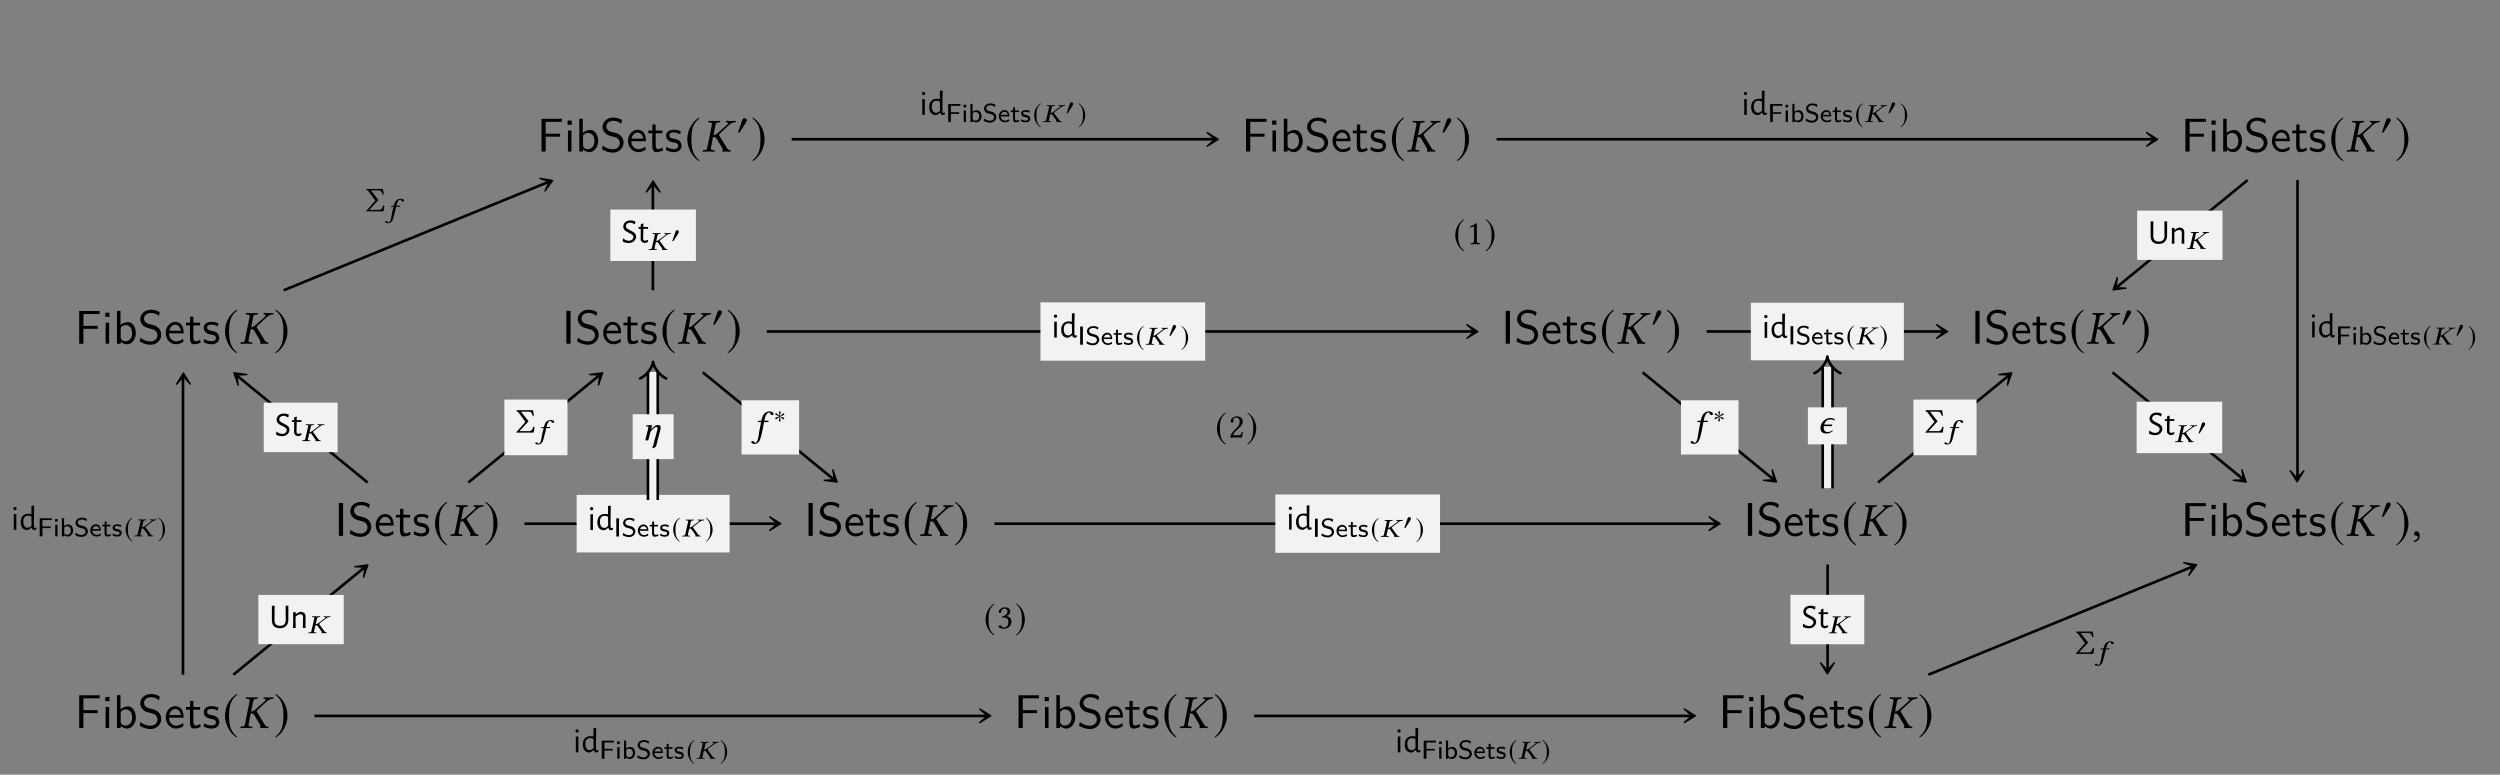 <?xml version="1.0" encoding="UTF-8"?>
<svg xmlns="http://www.w3.org/2000/svg" xmlns:xlink="http://www.w3.org/1999/xlink" width="343.711" height="106.509" viewBox="0 0 343.711 106.509">
<rect x="0" y="0" width="343.711" height="106.509" fill="#808080" stroke="none"/>
<defs>
<g>
<g id="glyph-0-0">
</g>
<g id="glyph-0-1">
<path d="M 3.422 -4.078 L 3.422 -4.5 L 0.609 -4.5 L 0.609 0 L 1.188 0 L 1.188 -2.047 L 3.156 -2.047 L 3.156 -2.453 L 1.188 -2.453 L 1.188 -4.078 L 2.047 -4.078 C 2.125 -4.078 2.203 -4.078 2.281 -4.078 Z M 3.422 -4.078 "/>
</g>
<g id="glyph-0-2">
<path d="M 1.016 0 L 1.016 -2.891 L 0.531 -2.891 L 0.531 0 Z M 1.062 -3.688 L 1.062 -4.266 L 0.484 -4.266 L 0.484 -3.688 Z M 1.062 -3.688 "/>
</g>
<g id="glyph-0-3">
<path d="M 3.125 -1.453 C 3.125 -2.266 2.688 -2.969 2.078 -2.969 C 1.812 -2.969 1.406 -2.906 1.016 -2.578 L 1.016 -4.516 L 0.531 -4.516 L 0.531 0 L 1.047 0 L 1.047 -0.297 C 1.203 -0.156 1.484 0.078 1.922 0.078 C 2.562 0.078 3.125 -0.578 3.125 -1.453 Z M 2.625 -1.453 C 2.625 -0.609 2.078 -0.328 1.672 -0.328 C 1.422 -0.328 1.203 -0.438 1.047 -0.75 L 1.047 -2.188 C 1.141 -2.344 1.375 -2.562 1.734 -2.562 C 2.125 -2.562 2.625 -2.281 2.625 -1.453 Z M 2.625 -1.453 "/>
</g>
<g id="glyph-0-4">
<path d="M 3.25 -1.234 C 3.25 -1.656 3.047 -1.969 2.906 -2.125 C 2.594 -2.453 2.391 -2.516 1.781 -2.656 C 1.406 -2.75 1.297 -2.781 1.109 -2.938 C 1.062 -2.984 0.875 -3.172 0.875 -3.453 C 0.875 -3.844 1.234 -4.234 1.828 -4.234 C 2.375 -4.234 2.688 -4.016 2.938 -3.812 L 3.031 -4.344 C 2.672 -4.547 2.312 -4.672 1.844 -4.672 C 0.938 -4.672 0.359 -4.031 0.359 -3.375 C 0.359 -3.094 0.453 -2.828 0.719 -2.547 C 0.984 -2.266 1.281 -2.188 1.656 -2.094 C 2.219 -1.953 2.281 -1.938 2.469 -1.766 C 2.594 -1.656 2.734 -1.453 2.734 -1.172 C 2.734 -0.734 2.375 -0.312 1.781 -0.312 C 1.516 -0.312 0.938 -0.375 0.391 -0.828 L 0.281 -0.312 C 0.859 0.047 1.375 0.141 1.797 0.141 C 2.656 0.141 3.25 -0.516 3.25 -1.234 Z M 3.25 -1.234 "/>
</g>
<g id="glyph-0-5">
<path d="M 2.703 -1.422 C 2.703 -1.656 2.688 -2.141 2.438 -2.531 C 2.172 -2.938 1.766 -3 1.531 -3 C 0.812 -3 0.234 -2.312 0.234 -1.469 C 0.234 -0.609 0.859 0.078 1.641 0.078 C 2.047 0.078 2.422 -0.078 2.672 -0.266 L 2.625 -0.688 C 2.219 -0.359 1.797 -0.328 1.641 -0.328 C 1.125 -0.328 0.703 -0.781 0.688 -1.422 Z M 2.328 -1.781 L 0.719 -1.781 C 0.828 -2.281 1.172 -2.609 1.531 -2.609 C 1.875 -2.609 2.234 -2.391 2.328 -1.781 Z M 2.328 -1.781 "/>
</g>
<g id="glyph-0-6">
<path d="M 2.156 -0.172 L 2.062 -0.562 C 1.891 -0.422 1.688 -0.344 1.469 -0.344 C 1.234 -0.344 1.141 -0.547 1.141 -0.891 L 1.141 -2.516 L 2.062 -2.516 L 2.062 -2.891 L 1.141 -2.891 L 1.141 -3.719 L 0.688 -3.719 L 0.688 -2.891 L 0.125 -2.891 L 0.125 -2.516 L 0.672 -2.516 L 0.672 -0.781 C 0.672 -0.391 0.766 0.078 1.219 0.078 C 1.672 0.078 2 -0.094 2.156 -0.172 Z M 2.156 -0.172 "/>
</g>
<g id="glyph-0-7">
<path d="M 2.344 -0.828 C 2.344 -1.188 2.109 -1.406 2.094 -1.438 C 1.844 -1.656 1.656 -1.703 1.328 -1.766 C 0.984 -1.828 0.672 -1.891 0.672 -2.219 C 0.672 -2.625 1.141 -2.625 1.234 -2.625 C 1.438 -2.625 1.781 -2.594 2.156 -2.375 L 2.234 -2.797 C 1.891 -2.953 1.625 -3 1.297 -3 C 1.141 -3 0.219 -3 0.219 -2.156 C 0.219 -1.828 0.406 -1.625 0.562 -1.5 C 0.766 -1.359 0.906 -1.328 1.266 -1.25 C 1.5 -1.219 1.891 -1.141 1.891 -0.781 C 1.891 -0.344 1.375 -0.344 1.266 -0.344 C 0.75 -0.344 0.375 -0.578 0.266 -0.656 L 0.188 -0.219 C 0.391 -0.109 0.75 0.078 1.281 0.078 C 1.391 0.078 1.75 0.078 2.031 -0.141 C 2.234 -0.297 2.344 -0.547 2.344 -0.828 Z M 2.344 -0.828 "/>
</g>
<g id="glyph-0-8">
<path d="M 1.188 0 L 1.188 -4.516 L 0.609 -4.516 L 0.609 0 Z M 1.188 0 "/>
</g>
<g id="glyph-1-0">
</g>
<g id="glyph-1-1">
<path d="M 1.922 -4.672 C 0.984 -4.062 0.312 -3 0.312 -1.672 C 0.312 -0.469 1 0.766 1.906 1.312 L 1.984 1.219 C 1.125 0.531 0.875 -0.25 0.875 -1.688 C 0.875 -3.141 1.141 -3.891 1.984 -4.562 Z M 1.922 -4.672 "/>
</g>
<g id="glyph-1-2">
<path d="M 0.25 -4.672 L 0.188 -4.562 C 1.031 -3.891 1.297 -3.141 1.297 -1.688 C 1.297 -0.25 1.047 0.531 0.188 1.219 L 0.266 1.312 C 1.172 0.766 1.859 -0.469 1.859 -1.672 C 1.859 -3 1.188 -4.062 0.25 -4.672 Z M 0.25 -4.672 "/>
</g>
<g id="glyph-2-0">
</g>
<g id="glyph-2-1">
<path d="M 1.391 -3.703 L 0.75 -0.5 C 0.719 -0.312 0.625 -0.219 0.359 -0.203 L 0.156 -0.172 C 0.125 -0.156 0.109 -0.047 0.141 0.016 C 0.438 0 0.672 0 0.922 0 C 1.172 0 1.453 0 1.75 0.016 C 1.766 -0.016 1.781 -0.141 1.766 -0.172 L 1.547 -0.203 C 1.297 -0.219 1.219 -0.297 1.25 -0.5 L 1.562 -2.094 L 1.562 -2.016 C 1.781 -2.016 1.938 -1.938 2.047 -1.766 L 2.812 -0.469 C 2.859 -0.391 2.875 -0.312 2.875 -0.234 C 2.875 -0.156 2.859 -0.094 2.844 -0.047 L 2.844 0.016 C 2.984 0 3.094 0 3.297 0 C 3.531 0 3.641 0 3.938 0.016 L 3.969 0 L 3.984 -0.125 C 3.984 -0.156 3.969 -0.172 3.938 -0.172 L 3.891 -0.188 C 3.719 -0.203 3.578 -0.281 3.469 -0.469 L 2.422 -2.172 C 2.375 -2.234 2.375 -2.281 2.375 -2.328 C 2.391 -2.375 2.422 -2.422 2.672 -2.656 L 3.734 -3.641 C 4.094 -3.953 4.344 -4 4.594 -4.031 C 4.625 -4.031 4.672 -4.047 4.672 -4.078 L 4.703 -4.203 L 4.688 -4.219 C 4.391 -4.203 4.312 -4.203 4.078 -4.203 C 3.812 -4.203 3.641 -4.203 3.344 -4.219 L 3.328 -4.203 L 3.312 -4.078 C 3.297 -4.047 3.328 -4.031 3.344 -4.031 L 3.469 -4.016 C 3.578 -4 3.625 -3.969 3.625 -3.922 C 3.625 -3.859 3.547 -3.766 3.438 -3.656 L 2.156 -2.516 C 2 -2.375 1.844 -2.281 1.609 -2.266 L 1.891 -3.703 C 1.922 -3.891 2.031 -3.984 2.297 -4 L 2.5 -4.031 C 2.516 -4.047 2.531 -4.156 2.516 -4.219 C 2.219 -4.203 1.984 -4.203 1.734 -4.203 C 1.484 -4.203 1.188 -4.203 0.906 -4.219 C 0.875 -4.188 0.859 -4.062 0.875 -4.031 L 1.094 -4 C 1.359 -3.984 1.422 -3.906 1.391 -3.703 Z M 1.391 -3.703 "/>
</g>
<g id="glyph-2-2">
<path d="M 0.672 -0.625 C 0.469 -0.625 0.328 -0.484 0.328 -0.297 C 0.328 -0.094 0.5 -0.031 0.625 -0.016 C 0.75 0 0.859 0.047 0.859 0.188 C 0.859 0.328 0.625 0.625 0.281 0.703 C 0.281 0.781 0.297 0.828 0.344 0.859 C 0.734 0.797 1.109 0.484 1.109 0.031 C 1.109 -0.359 0.938 -0.625 0.672 -0.625 Z M 0.672 -0.625 "/>
</g>
<g id="glyph-3-0">
</g>
<g id="glyph-3-1">
<path d="M 1.422 -1.953 C 1.422 -2.125 1.25 -2.234 1.094 -2.234 C 0.922 -2.234 0.828 -2.062 0.781 -1.922 L 0.281 -0.484 C 0.266 -0.438 0.234 -0.359 0.234 -0.312 C 0.234 -0.266 0.266 -0.219 0.312 -0.219 C 0.391 -0.219 0.469 -0.312 0.5 -0.359 L 1.281 -1.594 C 1.344 -1.703 1.422 -1.828 1.422 -1.953 Z M 1.422 -1.953 "/>
</g>
<g id="glyph-3-2">
<path d="M 1.406 -3.422 C 0.719 -2.969 0.234 -2.203 0.234 -1.219 C 0.234 -0.344 0.734 0.562 1.391 0.969 L 1.453 0.891 C 0.812 0.391 0.641 -0.188 0.641 -1.234 C 0.641 -2.297 0.828 -2.844 1.453 -3.344 Z M 1.406 -3.422 "/>
</g>
<g id="glyph-3-3">
<path d="M 0.188 -3.422 L 0.141 -3.344 C 0.75 -2.844 0.953 -2.297 0.953 -1.234 C 0.953 -0.188 0.766 0.391 0.141 0.891 L 0.203 0.969 C 0.859 0.562 1.359 -0.344 1.359 -1.219 C 1.359 -2.203 0.875 -2.969 0.188 -3.422 Z M 0.188 -3.422 "/>
</g>
<g id="glyph-4-0">
</g>
<g id="glyph-4-1">
<path d="M 0.406 -0.922 L 0.391 -2.156 L 0.75 -2.188 L 0.75 0 L 0.391 0 Z M 0.578 -3.156 C 0.641 -3.156 0.691 -3.133 0.734 -3.094 C 0.773 -3.062 0.797 -3.008 0.797 -2.938 C 0.797 -2.875 0.773 -2.82 0.734 -2.781 C 0.691 -2.738 0.633 -2.719 0.562 -2.719 C 0.5 -2.719 0.445 -2.734 0.406 -2.766 C 0.375 -2.805 0.359 -2.863 0.359 -2.938 C 0.359 -3 0.375 -3.051 0.406 -3.094 C 0.445 -3.133 0.504 -3.156 0.578 -3.156 Z M 0.578 -3.156 "/>
</g>
<g id="glyph-4-2">
<path d="M 2.016 -0.953 L 2.031 -0.469 C 2.031 -0.395 2.039 -0.344 2.062 -0.312 C 2.082 -0.289 2.117 -0.281 2.172 -0.281 C 2.223 -0.281 2.273 -0.289 2.328 -0.312 L 2.375 -0.281 L 2.328 -0.062 C 2.242 -0.008 2.156 0.02 2.062 0.031 C 1.969 0.02 1.891 -0.008 1.828 -0.062 C 1.773 -0.125 1.742 -0.207 1.734 -0.312 L 1.703 -0.312 C 1.598 -0.227 1.508 -0.16 1.438 -0.109 C 1.363 -0.055 1.273 -0.008 1.172 0.031 C 0.859 0.031 0.617 -0.062 0.453 -0.25 C 0.285 -0.445 0.203 -0.727 0.203 -1.094 C 0.203 -1.445 0.297 -1.723 0.484 -1.922 C 0.672 -2.117 0.93 -2.219 1.266 -2.219 C 1.41 -2.219 1.547 -2.203 1.672 -2.172 L 1.672 -3.312 L 2.047 -3.344 Z M 1.219 -1.953 C 1.008 -1.953 0.848 -1.883 0.734 -1.75 C 0.617 -1.613 0.562 -1.414 0.562 -1.156 C 0.562 -0.883 0.613 -0.672 0.719 -0.516 C 0.82 -0.367 0.969 -0.297 1.156 -0.297 C 1.25 -0.297 1.336 -0.316 1.422 -0.359 C 1.504 -0.398 1.594 -0.477 1.688 -0.594 L 1.688 -0.922 L 1.672 -1.828 C 1.504 -1.91 1.352 -1.953 1.219 -1.953 Z M 1.219 -1.953 "/>
</g>
<g id="glyph-4-3">
<path d="M 1.266 -3.078 C 1.484 -3.078 1.711 -3.031 1.953 -2.938 L 1.891 -2.562 L 1.828 -2.547 C 1.734 -2.617 1.633 -2.672 1.531 -2.703 C 1.426 -2.742 1.32 -2.766 1.219 -2.766 C 1.102 -2.766 1 -2.738 0.906 -2.688 C 0.82 -2.645 0.754 -2.582 0.703 -2.5 C 0.66 -2.426 0.641 -2.348 0.641 -2.266 C 0.641 -2.18 0.664 -2.109 0.719 -2.047 C 0.781 -1.984 0.848 -1.926 0.922 -1.875 C 1.004 -1.832 1.113 -1.773 1.25 -1.703 C 1.414 -1.629 1.551 -1.555 1.656 -1.484 C 1.77 -1.41 1.863 -1.32 1.938 -1.219 C 2.008 -1.113 2.047 -0.988 2.047 -0.844 C 2.047 -0.688 2 -0.539 1.906 -0.406 C 1.82 -0.27 1.703 -0.16 1.547 -0.078 C 1.391 -0.004 1.211 0.031 1.016 0.031 C 0.879 0.031 0.738 0.016 0.594 -0.016 C 0.457 -0.055 0.328 -0.113 0.203 -0.188 L 0.25 -0.578 L 0.297 -0.594 C 0.41 -0.488 0.535 -0.41 0.672 -0.359 C 0.805 -0.305 0.938 -0.281 1.062 -0.281 C 1.176 -0.281 1.281 -0.301 1.375 -0.344 C 1.469 -0.395 1.539 -0.457 1.594 -0.531 C 1.645 -0.613 1.672 -0.703 1.672 -0.797 C 1.672 -0.922 1.617 -1.023 1.516 -1.109 C 1.41 -1.191 1.254 -1.281 1.047 -1.375 C 0.879 -1.457 0.742 -1.531 0.641 -1.594 C 0.547 -1.664 0.461 -1.75 0.391 -1.844 C 0.316 -1.945 0.281 -2.078 0.281 -2.234 C 0.281 -2.391 0.32 -2.531 0.406 -2.656 C 0.488 -2.789 0.602 -2.895 0.75 -2.969 C 0.906 -3.039 1.078 -3.078 1.266 -3.078 Z M 1.266 -3.078 "/>
</g>
<g id="glyph-4-4">
<path d="M 1.062 -0.297 C 1.164 -0.297 1.281 -0.328 1.406 -0.391 L 1.453 -0.359 L 1.422 -0.109 C 1.242 -0.023 1.082 0.02 0.938 0.031 C 0.758 -0.008 0.629 -0.078 0.547 -0.172 C 0.461 -0.266 0.422 -0.406 0.422 -0.594 L 0.438 -0.938 L 0.438 -1.922 L 0.141 -1.922 L 0.125 -1.953 L 0.141 -2.172 L 0.438 -2.172 L 0.438 -2.531 L 0.766 -2.672 L 0.797 -2.641 L 0.797 -2.172 L 1.438 -2.172 L 1.453 -2.156 L 1.438 -1.922 L 0.797 -1.922 L 0.766 -0.641 C 0.766 -0.504 0.785 -0.41 0.828 -0.359 C 0.879 -0.316 0.957 -0.297 1.062 -0.297 Z M 1.062 -0.297 "/>
</g>
<g id="glyph-4-5">
<path d="M 2.625 -1.5 L 2.625 -1.156 C 2.625 -0.781 2.52 -0.488 2.312 -0.281 C 2.113 -0.07 1.828 0.031 1.453 0.031 C 1.098 0.031 0.82 -0.066 0.625 -0.266 C 0.438 -0.461 0.348 -0.742 0.359 -1.109 L 0.359 -3.062 L 0.734 -3.062 L 0.719 -1.156 C 0.707 -0.875 0.766 -0.66 0.891 -0.516 C 1.023 -0.367 1.223 -0.297 1.484 -0.297 C 1.742 -0.297 1.938 -0.363 2.062 -0.5 C 2.195 -0.633 2.266 -0.836 2.266 -1.109 L 2.25 -3.062 L 2.625 -3.062 Z M 2.625 -1.5 "/>
</g>
<g id="glyph-4-6">
<path d="M 1.766 -1.484 C 1.766 -1.609 1.734 -1.707 1.672 -1.781 C 1.609 -1.852 1.516 -1.891 1.391 -1.891 C 1.191 -1.891 0.973 -1.781 0.734 -1.562 L 0.734 -0.953 L 0.75 0 L 0.375 0 L 0.406 -0.922 L 0.391 -2.156 L 0.75 -2.188 L 0.75 -1.875 L 0.766 -1.875 C 0.961 -2.051 1.164 -2.164 1.375 -2.219 C 1.613 -2.219 1.797 -2.16 1.922 -2.047 C 2.047 -1.93 2.109 -1.77 2.109 -1.562 L 2.094 -0.953 L 2.109 0 L 1.734 0 Z M 1.766 -1.484 "/>
</g>
<g id="glyph-5-0">
</g>
<g id="glyph-5-1">
<path d="M 2.016 -2.234 L 2.016 -2.484 L 0.344 -2.484 L 0.344 0 L 0.719 0 L 0.719 -1.125 L 1.859 -1.125 L 1.859 -1.359 L 0.719 -1.359 L 0.719 -2.234 L 1.219 -2.234 C 1.25 -2.234 1.297 -2.234 1.344 -2.234 Z M 2.016 -2.234 "/>
</g>
<g id="glyph-5-2">
<path d="M 0.609 0 L 0.609 -1.594 L 0.297 -1.594 L 0.297 0 Z M 0.641 -2.016 L 0.641 -2.375 L 0.266 -2.375 L 0.266 -2.016 Z M 0.641 -2.016 "/>
</g>
<g id="glyph-5-3">
<path d="M 1.844 -0.797 C 1.844 -1.234 1.594 -1.625 1.234 -1.625 C 1 -1.625 0.781 -1.562 0.609 -1.422 L 0.609 -2.5 L 0.312 -2.5 L 0.312 0 L 0.625 0 L 0.625 -0.172 C 0.703 -0.094 0.875 0.031 1.125 0.031 C 1.531 0.031 1.844 -0.328 1.844 -0.797 Z M 1.531 -0.797 C 1.531 -0.359 1.234 -0.203 0.984 -0.203 C 0.844 -0.203 0.719 -0.266 0.625 -0.422 L 0.625 -1.125 C 0.625 -1.188 0.625 -1.234 0.75 -1.312 C 0.797 -1.344 0.891 -1.391 1.016 -1.391 C 1.25 -1.391 1.531 -1.234 1.531 -0.797 Z M 1.531 -0.797 "/>
</g>
<g id="glyph-5-4">
<path d="M 1.906 -0.688 C 1.906 -0.984 1.734 -1.141 1.656 -1.219 C 1.516 -1.375 1.344 -1.406 1.078 -1.469 C 0.859 -1.531 0.734 -1.547 0.656 -1.641 C 0.609 -1.688 0.516 -1.766 0.516 -1.906 C 0.516 -2.109 0.719 -2.312 1.078 -2.312 C 1.344 -2.312 1.531 -2.219 1.719 -2.062 L 1.781 -2.391 C 1.547 -2.516 1.344 -2.562 1.078 -2.562 C 0.531 -2.562 0.219 -2.203 0.219 -1.859 C 0.219 -1.703 0.266 -1.531 0.438 -1.375 C 0.594 -1.219 0.766 -1.188 0.984 -1.141 C 1.281 -1.062 1.359 -1.047 1.469 -0.938 C 1.531 -0.875 1.594 -0.766 1.594 -0.641 C 1.594 -0.422 1.391 -0.188 1.047 -0.188 C 0.844 -0.188 0.516 -0.25 0.219 -0.5 L 0.172 -0.172 C 0.344 -0.062 0.641 0.078 1.047 0.078 C 1.547 0.078 1.906 -0.281 1.906 -0.688 Z M 1.906 -0.688 "/>
</g>
<g id="glyph-5-5">
<path d="M 1.578 -0.781 C 1.578 -0.953 1.562 -1.188 1.422 -1.391 C 1.297 -1.578 1.078 -1.656 0.906 -1.656 C 0.469 -1.656 0.125 -1.266 0.125 -0.812 C 0.125 -0.344 0.484 0.031 0.953 0.031 C 1.172 0.031 1.391 -0.031 1.562 -0.141 L 1.547 -0.391 C 1.344 -0.25 1.125 -0.203 0.969 -0.203 C 0.656 -0.203 0.406 -0.453 0.406 -0.781 Z M 1.359 -1 L 0.422 -1 C 0.516 -1.297 0.719 -1.406 0.906 -1.406 C 1.062 -1.406 1.297 -1.344 1.359 -1 Z M 1.359 -1 "/>
</g>
<g id="glyph-5-6">
<path d="M 1.266 -0.094 L 1.219 -0.328 C 1.094 -0.234 0.969 -0.219 0.859 -0.219 C 0.719 -0.219 0.672 -0.359 0.672 -0.531 L 0.672 -1.375 L 1.203 -1.375 L 1.203 -1.594 L 0.672 -1.594 L 0.672 -2.047 L 0.406 -2.047 L 0.406 -1.594 L 0.078 -1.594 L 0.078 -1.375 L 0.391 -1.375 L 0.391 -0.453 C 0.391 -0.219 0.453 0.031 0.703 0.031 C 0.969 0.031 1.172 -0.047 1.266 -0.094 Z M 1.266 -0.094 "/>
</g>
<g id="glyph-5-7">
<path d="M 1.375 -0.469 C 1.375 -0.531 1.375 -0.672 1.219 -0.812 C 1.078 -0.922 0.953 -0.953 0.781 -0.984 C 0.578 -1.031 0.406 -1.062 0.406 -1.219 C 0.406 -1.422 0.672 -1.422 0.719 -1.422 C 0.922 -1.422 1.078 -1.375 1.266 -1.281 L 1.312 -1.531 C 1.062 -1.641 0.891 -1.656 0.766 -1.656 C 0.672 -1.656 0.125 -1.656 0.125 -1.172 C 0.125 -1 0.219 -0.906 0.266 -0.859 C 0.391 -0.734 0.547 -0.719 0.734 -0.672 C 0.906 -0.641 1.094 -0.609 1.094 -0.438 C 1.094 -0.203 0.797 -0.203 0.75 -0.203 C 0.516 -0.203 0.297 -0.297 0.156 -0.391 L 0.109 -0.125 C 0.234 -0.062 0.453 0.031 0.75 0.031 C 0.906 0.031 1.062 0.016 1.203 -0.094 C 1.328 -0.188 1.375 -0.344 1.375 -0.469 Z M 1.375 -0.469 "/>
</g>
<g id="glyph-5-8">
<path d="M 0.719 0 L 0.719 -2.5 L 0.344 -2.5 L 0.344 0 Z M 0.719 0 "/>
</g>
<g id="glyph-6-0">
</g>
<g id="glyph-6-1">
<path d="M 1.062 -2.578 C 0.531 -2.234 0.172 -1.656 0.172 -0.922 C 0.172 -0.25 0.547 0.422 1.047 0.719 L 1.094 0.672 C 0.625 0.297 0.484 -0.141 0.484 -0.938 C 0.484 -1.734 0.625 -2.141 1.094 -2.516 Z M 1.062 -2.578 "/>
</g>
<g id="glyph-6-2">
<path d="M 0.141 -2.578 L 0.109 -2.516 C 0.562 -2.141 0.719 -1.734 0.719 -0.938 C 0.719 -0.141 0.578 0.297 0.109 0.672 L 0.141 0.719 C 0.641 0.422 1.031 -0.25 1.031 -0.922 C 1.031 -1.656 0.656 -2.234 0.141 -2.578 Z M 0.141 -2.578 "/>
</g>
<g id="glyph-6-3">
<path d="M 1.062 -1.484 C 1.062 -1.609 0.938 -1.688 0.828 -1.688 C 0.688 -1.688 0.625 -1.562 0.594 -1.453 L 0.219 -0.359 C 0.203 -0.328 0.172 -0.266 0.172 -0.234 C 0.172 -0.203 0.203 -0.156 0.234 -0.156 C 0.297 -0.156 0.359 -0.234 0.375 -0.281 L 0.969 -1.203 C 1.016 -1.281 1.062 -1.391 1.062 -1.484 Z M 1.062 -1.484 "/>
</g>
<g id="glyph-6-4">
<path d="M 1.469 -1.203 C 1.469 -1.266 1.422 -1.328 1.359 -1.328 C 1.266 -1.328 0.984 -1.031 0.875 -0.969 C 0.875 -1.172 0.969 -1.375 0.969 -1.5 C 0.969 -1.578 0.922 -1.609 0.844 -1.609 C 0.781 -1.609 0.734 -1.562 0.734 -1.5 C 0.734 -1.359 0.812 -1.172 0.812 -0.969 C 0.703 -1.031 0.422 -1.344 0.344 -1.344 C 0.281 -1.344 0.219 -1.281 0.219 -1.219 C 0.219 -1.094 0.656 -1 0.797 -0.922 C 0.641 -0.844 0.359 -0.797 0.281 -0.75 C 0.25 -0.719 0.219 -0.688 0.219 -0.641 C 0.219 -0.578 0.266 -0.516 0.344 -0.516 C 0.422 -0.516 0.719 -0.812 0.812 -0.875 C 0.812 -0.672 0.719 -0.469 0.719 -0.344 C 0.719 -0.281 0.766 -0.219 0.844 -0.219 C 0.922 -0.219 0.953 -0.281 0.953 -0.344 C 0.953 -0.5 0.875 -0.688 0.875 -0.875 C 0.984 -0.812 1.266 -0.5 1.344 -0.5 C 1.406 -0.5 1.469 -0.562 1.469 -0.625 C 1.469 -0.672 1.438 -0.719 1.391 -0.734 C 1.297 -0.797 1.062 -0.828 0.906 -0.922 C 1.078 -1.031 1.297 -1.031 1.406 -1.094 C 1.438 -1.125 1.469 -1.156 1.469 -1.203 Z M 1.469 -1.203 "/>
</g>
<g id="glyph-7-0">
</g>
<g id="glyph-7-1">
<path d="M 0.922 -2.047 L 0.516 -0.266 C 0.484 -0.172 0.422 -0.125 0.234 -0.109 L 0.109 -0.094 C 0.094 -0.094 0.078 -0.062 0.078 -0.031 C 0.078 -0.016 0.094 0 0.094 0 C 0.297 0 0.453 0 0.625 0 C 0.797 0 0.984 0 1.188 0 C 1.203 0 1.219 -0.078 1.203 -0.094 L 1.062 -0.109 C 0.922 -0.109 0.875 -0.156 0.875 -0.219 C 0.875 -0.234 0.891 -0.25 0.891 -0.266 L 1.078 -1.094 C 1.219 -1.094 1.328 -1.062 1.391 -0.969 L 1.891 -0.266 C 1.906 -0.219 1.938 -0.172 1.938 -0.125 C 1.938 -0.094 1.922 -0.047 1.922 -0.016 L 1.906 0 L 1.922 0 C 2 0 2.078 0 2.203 0 C 2.359 0 2.438 0 2.625 0 L 2.641 0 L 2.656 -0.062 C 2.656 -0.094 2.641 -0.094 2.625 -0.094 L 2.609 -0.094 C 2.484 -0.109 2.391 -0.156 2.312 -0.266 L 1.625 -1.203 C 1.609 -1.234 1.594 -1.25 1.609 -1.281 C 1.609 -1.312 1.641 -1.344 1.797 -1.469 L 2.5 -2 C 2.734 -2.188 2.891 -2.203 3.062 -2.219 C 3.078 -2.219 3.109 -2.234 3.125 -2.25 L 3.141 -2.312 L 3.125 -2.328 C 2.922 -2.328 2.875 -2.312 2.719 -2.312 C 2.547 -2.312 2.438 -2.328 2.25 -2.328 L 2.234 -2.312 L 2.219 -2.25 C 2.219 -2.234 2.234 -2.219 2.25 -2.219 L 2.344 -2.219 C 2.422 -2.203 2.453 -2.188 2.453 -2.156 C 2.453 -2.125 2.406 -2.078 2.328 -2.016 L 1.484 -1.391 C 1.375 -1.312 1.281 -1.25 1.125 -1.25 L 1.297 -2.047 C 1.328 -2.141 1.391 -2.203 1.578 -2.203 L 1.703 -2.219 C 1.719 -2.234 1.734 -2.297 1.719 -2.328 C 1.516 -2.328 1.359 -2.312 1.188 -2.312 C 1.016 -2.312 0.812 -2.328 0.625 -2.328 C 0.609 -2.312 0.609 -2.234 0.609 -2.219 L 0.75 -2.203 C 0.891 -2.203 0.938 -2.172 0.938 -2.094 C 0.938 -2.078 0.938 -2.062 0.922 -2.047 Z M 0.922 -2.047 "/>
</g>
<g id="glyph-7-2">
<path d="M 0.812 -1.406 C 0.703 -0.984 0.641 -0.781 0.594 -0.5 C 0.531 -0.156 0.453 0.422 0.312 0.625 C 0.266 0.688 0.188 0.734 0.125 0.734 C 0.047 0.734 0.031 0.703 0 0.656 C -0.031 0.625 -0.109 0.562 -0.188 0.562 C -0.312 0.562 -0.344 0.625 -0.344 0.688 C -0.344 0.766 -0.234 0.859 0.047 0.859 C 0.234 0.859 0.422 0.781 0.562 0.625 C 0.672 0.484 0.781 0.219 0.938 -0.469 C 1.016 -0.75 1.078 -1.031 1.156 -1.344 L 1.172 -1.406 L 1.578 -1.406 C 1.625 -1.406 1.688 -1.422 1.688 -1.438 C 1.688 -1.438 1.719 -1.516 1.719 -1.531 C 1.719 -1.531 1.703 -1.547 1.688 -1.547 L 1.203 -1.547 L 1.25 -1.75 C 1.297 -1.875 1.328 -2 1.391 -2.109 C 1.484 -2.328 1.641 -2.391 1.703 -2.391 C 1.797 -2.391 1.844 -2.375 1.859 -2.297 C 1.875 -2.219 1.922 -2.125 2.078 -2.125 C 2.234 -2.125 2.266 -2.203 2.266 -2.25 C 2.266 -2.391 2.078 -2.516 1.766 -2.516 C 1.641 -2.516 1.359 -2.453 1.188 -2.281 C 1.031 -2.125 0.922 -1.859 0.844 -1.547 L 0.562 -1.531 C 0.484 -1.531 0.438 -1.5 0.438 -1.469 C 0.438 -1.453 0.422 -1.422 0.422 -1.406 C 0.422 -1.406 0.438 -1.406 0.453 -1.406 Z M 0.812 -1.406 "/>
</g>
<g id="glyph-8-0">
</g>
<g id="glyph-8-1">
<path d="M 1.766 -2.875 C 2.125 -2.875 2.203 -2.641 2.312 -2.312 C 2.375 -2.297 2.422 -2.312 2.469 -2.328 C 2.438 -2.562 2.422 -2.797 2.359 -3.078 L 0.109 -3.078 C 0.078 -3.047 0.078 -2.953 0.109 -2.922 C 0.219 -2.906 0.297 -2.859 0.375 -2.75 L 1.297 -1.484 L 1.297 -1.469 L 0.234 -0.25 C 0.203 -0.203 0.156 -0.156 0.094 -0.141 C 0.078 -0.109 0.078 -0.016 0.094 0.016 C 0.094 0.016 0.312 0 0.438 0 L 2.438 0 C 2.5 -0.25 2.531 -0.516 2.547 -0.781 C 2.516 -0.812 2.453 -0.812 2.391 -0.812 C 2.297 -0.469 2.172 -0.203 1.812 -0.203 L 0.484 -0.203 L 1.734 -1.547 L 1.734 -1.562 L 0.703 -2.875 Z M 1.766 -2.875 "/>
</g>
<g id="glyph-9-0">
</g>
<g id="glyph-9-1">
<path d="M 0.953 -1.859 C 0.844 -1.312 0.781 -1.031 0.719 -0.672 C 0.656 -0.203 0.562 0.562 0.375 0.828 C 0.328 0.922 0.234 0.984 0.156 0.984 C 0.078 0.984 0.047 0.922 0.016 0.875 C -0.031 0.812 -0.109 0.75 -0.203 0.75 C -0.359 0.75 -0.391 0.828 -0.391 0.922 C -0.391 1.016 -0.281 1.141 0.078 1.141 C 0.281 1.141 0.5 1.031 0.656 0.828 C 0.812 0.641 0.922 0.281 1.125 -0.625 C 1.203 -0.984 1.266 -1.375 1.344 -1.781 L 1.359 -1.859 L 1.828 -1.859 C 1.875 -1.859 1.953 -1.875 1.969 -1.922 C 1.969 -1.922 2 -2.016 2 -2.016 C 2 -2.031 1.984 -2.047 1.953 -2.047 L 1.391 -2.047 L 1.453 -2.312 C 1.5 -2.5 1.547 -2.656 1.609 -2.781 C 1.734 -3.078 1.938 -3.172 2.016 -3.172 C 2.125 -3.172 2.188 -3.141 2.219 -3.047 C 2.234 -2.938 2.266 -2.812 2.469 -2.812 C 2.641 -2.812 2.672 -2.922 2.672 -2.969 C 2.672 -3.172 2.438 -3.328 2.078 -3.328 C 1.938 -3.328 1.609 -3.25 1.391 -3.016 C 1.219 -2.828 1.078 -2.453 0.984 -2.047 L 0.656 -2.031 C 0.578 -2.031 0.531 -1.984 0.516 -1.953 C 0.516 -1.938 0.5 -1.875 0.5 -1.875 C 0.5 -1.859 0.516 -1.859 0.531 -1.859 Z M 0.953 -1.859 "/>
</g>
<g id="glyph-9-2">
<path d="M 2.484 -1.344 C 2.531 -1.516 2.547 -1.625 2.547 -1.703 C 2.547 -2 2.422 -2.094 2.219 -2.094 C 1.953 -2.094 1.703 -1.984 1.234 -1.484 L 1.219 -1.484 L 1.234 -1.531 C 1.281 -1.703 1.344 -1.891 1.344 -1.984 C 1.344 -2.047 1.312 -2.078 1.25 -2.078 C 1.078 -2.078 0.812 -2.047 0.562 -2.016 C 0.516 -1.984 0.531 -1.922 0.562 -1.875 L 0.766 -1.875 C 0.828 -1.859 0.859 -1.828 0.859 -1.766 C 0.859 -1.734 0.844 -1.656 0.812 -1.531 L 0.516 -0.344 C 0.5 -0.25 0.453 -0.125 0.453 -0.078 C 0.453 0 0.516 0.047 0.688 0.047 C 0.891 0.047 0.891 -0.156 0.938 -0.344 L 1.141 -1.141 C 1.453 -1.531 1.766 -1.812 1.938 -1.812 C 2.047 -1.812 2.109 -1.781 2.109 -1.641 C 2.109 -1.562 2.109 -1.469 2.062 -1.312 L 1.703 0.016 C 1.578 0.562 1.5 0.875 1.391 1.031 L 1.422 1.125 L 1.844 0.953 C 1.891 0.875 1.922 0.781 1.969 0.672 C 2 0.484 2.078 0.25 2.125 0.016 Z M 2.484 -1.344 "/>
</g>
<g id="glyph-9-3">
<path d="M 1.859 -1.906 C 1.984 -1.906 2.062 -1.875 2.156 -1.844 C 2.203 -1.812 2.25 -1.781 2.297 -1.75 L 2.391 -1.844 C 2.375 -1.891 2.328 -1.922 2.297 -1.953 C 2.172 -2.062 2 -2.109 1.766 -2.109 C 1.562 -2.109 1.219 -2.016 0.953 -1.812 C 0.688 -1.594 0.516 -1.328 0.438 -1.016 C 0.422 -0.922 0.406 -0.812 0.406 -0.719 C 0.406 -0.547 0.438 -0.391 0.531 -0.25 C 0.672 -0.062 0.906 0.031 1.219 0.031 C 1.438 0.031 1.641 -0.016 1.828 -0.125 C 1.938 -0.188 2.031 -0.25 2.109 -0.328 L 2.047 -0.406 C 1.953 -0.328 1.859 -0.281 1.75 -0.234 C 1.641 -0.203 1.531 -0.172 1.422 -0.172 C 1.219 -0.172 1.078 -0.234 0.984 -0.344 C 0.891 -0.453 0.844 -0.609 0.844 -0.781 C 0.844 -0.844 0.859 -0.922 0.875 -0.984 L 1.969 -0.984 L 2.031 -1.203 L 0.906 -1.203 C 0.984 -1.453 1.125 -1.641 1.266 -1.75 C 1.453 -1.891 1.641 -1.906 1.781 -1.906 Z M 1.859 -1.906 "/>
</g>
<g id="glyph-10-0">
</g>
<g id="glyph-10-1">
<path d="M 1.375 -0.578 L 1.375 -2.234 C 1.375 -2.516 1.375 -2.812 1.391 -2.875 C 1.391 -2.891 1.375 -2.891 1.359 -2.891 C 1.094 -2.734 0.844 -2.609 0.422 -2.422 C 0.438 -2.375 0.453 -2.328 0.5 -2.297 C 0.719 -2.375 0.812 -2.406 0.906 -2.406 C 0.984 -2.406 1 -2.297 1 -2.141 L 1 -0.578 C 1 -0.188 0.875 -0.156 0.547 -0.141 C 0.516 -0.125 0.516 -0.016 0.547 0.016 C 0.781 0 0.953 0 1.203 0 C 1.438 0 1.547 0 1.781 0.016 C 1.812 -0.016 1.812 -0.125 1.781 -0.141 C 1.453 -0.156 1.375 -0.188 1.375 -0.578 Z M 1.375 -0.578 "/>
</g>
<g id="glyph-10-2">
<path d="M 0.297 -2.234 C 0.297 -2.125 0.375 -2.047 0.484 -2.047 C 0.562 -2.047 0.703 -2.125 0.703 -2.234 C 0.703 -2.266 0.703 -2.297 0.688 -2.328 C 0.672 -2.375 0.641 -2.406 0.641 -2.453 C 0.641 -2.562 0.766 -2.734 1.125 -2.734 C 1.297 -2.734 1.531 -2.625 1.531 -2.156 C 1.531 -1.859 1.422 -1.609 1.141 -1.328 L 0.797 -0.984 C 0.328 -0.5 0.25 -0.266 0.25 0.016 C 0.25 0.016 0.484 0 0.641 0 L 1.484 0 C 1.625 0 1.844 0.016 1.844 0.016 C 1.906 -0.25 1.953 -0.594 1.969 -0.75 C 1.938 -0.766 1.875 -0.781 1.828 -0.766 C 1.75 -0.422 1.656 -0.312 1.484 -0.312 L 0.641 -0.312 C 0.641 -0.531 0.969 -0.859 1 -0.891 L 1.484 -1.344 C 1.75 -1.609 1.953 -1.828 1.953 -2.188 C 1.953 -2.703 1.531 -2.906 1.156 -2.906 C 0.625 -2.906 0.297 -2.516 0.297 -2.234 Z M 0.297 -2.234 "/>
</g>
<g id="glyph-10-3">
<path d="M 1.031 -2.734 C 1.234 -2.734 1.422 -2.609 1.422 -2.312 C 1.422 -2.062 1.141 -1.703 0.672 -1.641 L 0.703 -1.484 C 0.781 -1.5 0.859 -1.5 0.922 -1.5 C 1.203 -1.5 1.547 -1.422 1.547 -0.875 C 1.547 -0.25 1.125 -0.125 0.953 -0.125 C 0.719 -0.125 0.672 -0.234 0.609 -0.312 C 0.562 -0.375 0.5 -0.438 0.406 -0.438 C 0.312 -0.438 0.203 -0.344 0.203 -0.266 C 0.203 -0.078 0.609 0.047 0.891 0.047 C 1.469 0.047 1.969 -0.312 1.969 -0.953 C 1.969 -1.469 1.578 -1.656 1.297 -1.703 C 1.688 -1.891 1.797 -2.094 1.797 -2.344 C 1.797 -2.484 1.766 -2.609 1.641 -2.719 C 1.547 -2.828 1.375 -2.906 1.125 -2.906 C 0.422 -2.906 0.219 -2.453 0.219 -2.297 C 0.219 -2.219 0.266 -2.125 0.391 -2.125 C 0.547 -2.125 0.578 -2.281 0.578 -2.375 C 0.578 -2.688 0.906 -2.734 1.031 -2.734 Z M 1.031 -2.734 "/>
</g>
</g>
</defs>
<g fill="rgb(0%, 0%, 0%)" fill-opacity="1">
<use xlink:href="#glyph-0-1" x="73.839" y="20.837"/>
<use xlink:href="#glyph-0-2" x="77.551" y="20.837"/>
<use xlink:href="#glyph-0-3" x="79.11" y="20.837"/>
<use xlink:href="#glyph-0-4" x="82.482" y="20.837"/>
<use xlink:href="#glyph-0-5" x="86.109" y="20.837"/>
<use xlink:href="#glyph-0-6" x="89.005" y="20.837"/>
<use xlink:href="#glyph-0-7" x="91.359" y="20.837"/>
</g>
<g fill="rgb(0%, 0%, 0%)" fill-opacity="1">
<use xlink:href="#glyph-1-1" x="94.183" y="20.827"/>
</g>
<g fill="rgb(0%, 0%, 0%)" fill-opacity="1">
<use xlink:href="#glyph-2-1" x="96.486" y="20.837"/>
</g>
<g fill="rgb(0%, 0%, 0%)" fill-opacity="1">
<use xlink:href="#glyph-3-1" x="101.252" y="18.469"/>
</g>
<g fill="rgb(0%, 0%, 0%)" fill-opacity="1">
<use xlink:href="#glyph-1-2" x="103.254" y="20.827"/>
</g>
<g fill="rgb(0%, 0%, 0%)" fill-opacity="1">
<use xlink:href="#glyph-0-1" x="170.701" y="20.837"/>
<use xlink:href="#glyph-0-2" x="174.413" y="20.837"/>
<use xlink:href="#glyph-0-3" x="175.972" y="20.837"/>
<use xlink:href="#glyph-0-4" x="179.344" y="20.837"/>
<use xlink:href="#glyph-0-5" x="182.97" y="20.837"/>
<use xlink:href="#glyph-0-6" x="185.867" y="20.837"/>
<use xlink:href="#glyph-0-7" x="188.221" y="20.837"/>
</g>
<g fill="rgb(0%, 0%, 0%)" fill-opacity="1">
<use xlink:href="#glyph-1-1" x="191.045" y="20.827"/>
</g>
<g fill="rgb(0%, 0%, 0%)" fill-opacity="1">
<use xlink:href="#glyph-2-1" x="193.348" y="20.837"/>
</g>
<g fill="rgb(0%, 0%, 0%)" fill-opacity="1">
<use xlink:href="#glyph-3-1" x="198.114" y="18.469"/>
</g>
<g fill="rgb(0%, 0%, 0%)" fill-opacity="1">
<use xlink:href="#glyph-1-2" x="200.116" y="20.827"/>
</g>
<g fill="rgb(0%, 0%, 0%)" fill-opacity="1">
<use xlink:href="#glyph-0-1" x="299.851" y="20.837"/>
<use xlink:href="#glyph-0-2" x="303.562" y="20.837"/>
<use xlink:href="#glyph-0-3" x="305.121" y="20.837"/>
<use xlink:href="#glyph-0-4" x="308.493" y="20.837"/>
<use xlink:href="#glyph-0-5" x="312.12" y="20.837"/>
<use xlink:href="#glyph-0-6" x="315.016" y="20.837"/>
<use xlink:href="#glyph-0-7" x="317.371" y="20.837"/>
</g>
<g fill="rgb(0%, 0%, 0%)" fill-opacity="1">
<use xlink:href="#glyph-1-1" x="320.195" y="20.827"/>
</g>
<g fill="rgb(0%, 0%, 0%)" fill-opacity="1">
<use xlink:href="#glyph-2-1" x="322.497" y="20.837"/>
</g>
<g fill="rgb(0%, 0%, 0%)" fill-opacity="1">
<use xlink:href="#glyph-3-1" x="327.263" y="18.469"/>
</g>
<g fill="rgb(0%, 0%, 0%)" fill-opacity="1">
<use xlink:href="#glyph-1-2" x="329.266" y="20.827"/>
</g>
<g fill="rgb(0%, 0%, 0%)" fill-opacity="1">
<use xlink:href="#glyph-0-1" x="10.278" y="47.254"/>
<use xlink:href="#glyph-0-2" x="13.989" y="47.254"/>
<use xlink:href="#glyph-0-3" x="15.548" y="47.254"/>
<use xlink:href="#glyph-0-4" x="18.92" y="47.254"/>
<use xlink:href="#glyph-0-5" x="22.547" y="47.254"/>
<use xlink:href="#glyph-0-6" x="25.443" y="47.254"/>
<use xlink:href="#glyph-0-7" x="27.798" y="47.254"/>
</g>
<g fill="rgb(0%, 0%, 0%)" fill-opacity="1">
<use xlink:href="#glyph-1-1" x="30.622" y="47.244"/>
</g>
<g fill="rgb(0%, 0%, 0%)" fill-opacity="1">
<use xlink:href="#glyph-2-1" x="32.925" y="47.254"/>
</g>
<g fill="rgb(0%, 0%, 0%)" fill-opacity="1">
<use xlink:href="#glyph-1-2" x="37.667" y="47.244"/>
</g>
<g fill="rgb(0%, 0%, 0%)" fill-opacity="1">
<use xlink:href="#glyph-0-8" x="77.254" y="47.254"/>
<use xlink:href="#glyph-0-4" x="79.067" y="47.254"/>
<use xlink:href="#glyph-0-5" x="82.694" y="47.254"/>
<use xlink:href="#glyph-0-6" x="85.59" y="47.254"/>
<use xlink:href="#glyph-0-7" x="87.944" y="47.254"/>
</g>
<g fill="rgb(0%, 0%, 0%)" fill-opacity="1">
<use xlink:href="#glyph-1-1" x="90.769" y="47.244"/>
</g>
<g fill="rgb(0%, 0%, 0%)" fill-opacity="1">
<use xlink:href="#glyph-2-1" x="93.072" y="47.254"/>
</g>
<g fill="rgb(0%, 0%, 0%)" fill-opacity="1">
<use xlink:href="#glyph-3-1" x="97.837" y="44.886"/>
</g>
<g fill="rgb(0%, 0%, 0%)" fill-opacity="1">
<use xlink:href="#glyph-1-2" x="99.84" y="47.244"/>
</g>
<g fill="rgb(0%, 0%, 0%)" fill-opacity="1">
<use xlink:href="#glyph-0-8" x="206.403" y="47.254"/>
<use xlink:href="#glyph-0-4" x="208.216" y="47.254"/>
<use xlink:href="#glyph-0-5" x="211.843" y="47.254"/>
<use xlink:href="#glyph-0-6" x="214.739" y="47.254"/>
<use xlink:href="#glyph-0-7" x="217.094" y="47.254"/>
</g>
<g fill="rgb(0%, 0%, 0%)" fill-opacity="1">
<use xlink:href="#glyph-1-1" x="219.918" y="47.244"/>
</g>
<g fill="rgb(0%, 0%, 0%)" fill-opacity="1">
<use xlink:href="#glyph-2-1" x="222.221" y="47.254"/>
</g>
<g fill="rgb(0%, 0%, 0%)" fill-opacity="1">
<use xlink:href="#glyph-3-1" x="226.987" y="44.886"/>
</g>
<g fill="rgb(0%, 0%, 0%)" fill-opacity="1">
<use xlink:href="#glyph-1-2" x="228.989" y="47.244"/>
</g>
<g fill="rgb(0%, 0%, 0%)" fill-opacity="1">
<use xlink:href="#glyph-0-8" x="270.978" y="47.254"/>
<use xlink:href="#glyph-0-4" x="272.791" y="47.254"/>
<use xlink:href="#glyph-0-5" x="276.418" y="47.254"/>
<use xlink:href="#glyph-0-6" x="279.314" y="47.254"/>
<use xlink:href="#glyph-0-7" x="281.669" y="47.254"/>
</g>
<g fill="rgb(0%, 0%, 0%)" fill-opacity="1">
<use xlink:href="#glyph-1-1" x="284.493" y="47.244"/>
</g>
<g fill="rgb(0%, 0%, 0%)" fill-opacity="1">
<use xlink:href="#glyph-2-1" x="286.796" y="47.254"/>
</g>
<g fill="rgb(0%, 0%, 0%)" fill-opacity="1">
<use xlink:href="#glyph-3-1" x="291.561" y="44.886"/>
</g>
<g fill="rgb(0%, 0%, 0%)" fill-opacity="1">
<use xlink:href="#glyph-1-2" x="293.563" y="47.244"/>
</g>
<g fill="rgb(0%, 0%, 0%)" fill-opacity="1">
<use xlink:href="#glyph-0-8" x="45.98" y="73.671"/>
<use xlink:href="#glyph-0-4" x="47.793" y="73.671"/>
<use xlink:href="#glyph-0-5" x="51.42" y="73.671"/>
<use xlink:href="#glyph-0-6" x="54.316" y="73.671"/>
<use xlink:href="#glyph-0-7" x="56.67" y="73.671"/>
</g>
<g fill="rgb(0%, 0%, 0%)" fill-opacity="1">
<use xlink:href="#glyph-1-1" x="59.494" y="73.661"/>
</g>
<g fill="rgb(0%, 0%, 0%)" fill-opacity="1">
<use xlink:href="#glyph-2-1" x="61.797" y="73.671"/>
</g>
<g fill="rgb(0%, 0%, 0%)" fill-opacity="1">
<use xlink:href="#glyph-1-2" x="66.539" y="73.661"/>
</g>
<g fill="rgb(0%, 0%, 0%)" fill-opacity="1">
<use xlink:href="#glyph-0-8" x="110.554" y="73.671"/>
<use xlink:href="#glyph-0-4" x="112.367" y="73.671"/>
<use xlink:href="#glyph-0-5" x="115.994" y="73.671"/>
<use xlink:href="#glyph-0-6" x="118.89" y="73.671"/>
<use xlink:href="#glyph-0-7" x="121.245" y="73.671"/>
</g>
<g fill="rgb(0%, 0%, 0%)" fill-opacity="1">
<use xlink:href="#glyph-1-1" x="124.069" y="73.661"/>
</g>
<g fill="rgb(0%, 0%, 0%)" fill-opacity="1">
<use xlink:href="#glyph-2-1" x="126.372" y="73.671"/>
</g>
<g fill="rgb(0%, 0%, 0%)" fill-opacity="1">
<use xlink:href="#glyph-1-2" x="131.114" y="73.661"/>
</g>
<g fill="rgb(0%, 0%, 0%)" fill-opacity="1">
<use xlink:href="#glyph-0-8" x="239.703" y="73.671"/>
<use xlink:href="#glyph-0-4" x="241.517" y="73.671"/>
<use xlink:href="#glyph-0-5" x="245.143" y="73.671"/>
<use xlink:href="#glyph-0-6" x="248.04" y="73.671"/>
<use xlink:href="#glyph-0-7" x="250.394" y="73.671"/>
</g>
<g fill="rgb(0%, 0%, 0%)" fill-opacity="1">
<use xlink:href="#glyph-1-1" x="253.219" y="73.661"/>
</g>
<g fill="rgb(0%, 0%, 0%)" fill-opacity="1">
<use xlink:href="#glyph-2-1" x="255.522" y="73.671"/>
</g>
<g fill="rgb(0%, 0%, 0%)" fill-opacity="1">
<use xlink:href="#glyph-1-2" x="260.263" y="73.661"/>
</g>
<g fill="rgb(0%, 0%, 0%)" fill-opacity="1">
<use xlink:href="#glyph-0-1" x="299.851" y="73.671"/>
<use xlink:href="#glyph-0-2" x="303.562" y="73.671"/>
<use xlink:href="#glyph-0-3" x="305.121" y="73.671"/>
<use xlink:href="#glyph-0-4" x="308.493" y="73.671"/>
<use xlink:href="#glyph-0-5" x="312.12" y="73.671"/>
<use xlink:href="#glyph-0-6" x="315.016" y="73.671"/>
<use xlink:href="#glyph-0-7" x="317.371" y="73.671"/>
</g>
<g fill="rgb(0%, 0%, 0%)" fill-opacity="1">
<use xlink:href="#glyph-1-1" x="320.195" y="73.661"/>
</g>
<g fill="rgb(0%, 0%, 0%)" fill-opacity="1">
<use xlink:href="#glyph-2-1" x="322.497" y="73.671"/>
</g>
<g fill="rgb(0%, 0%, 0%)" fill-opacity="1">
<use xlink:href="#glyph-3-1" x="327.263" y="71.303"/>
</g>
<g fill="rgb(0%, 0%, 0%)" fill-opacity="1">
<use xlink:href="#glyph-1-2" x="329.266" y="73.661"/>
</g>
<g fill="rgb(0%, 0%, 0%)" fill-opacity="1">
<use xlink:href="#glyph-2-2" x="331.568" y="73.671"/>
</g>
<g fill="rgb(0%, 0%, 0%)" fill-opacity="1">
<use xlink:href="#glyph-0-1" x="10.278" y="100.088"/>
<use xlink:href="#glyph-0-2" x="13.989" y="100.088"/>
<use xlink:href="#glyph-0-3" x="15.548" y="100.088"/>
<use xlink:href="#glyph-0-4" x="18.92" y="100.088"/>
<use xlink:href="#glyph-0-5" x="22.547" y="100.088"/>
<use xlink:href="#glyph-0-6" x="25.443" y="100.088"/>
<use xlink:href="#glyph-0-7" x="27.798" y="100.088"/>
</g>
<g fill="rgb(0%, 0%, 0%)" fill-opacity="1">
<use xlink:href="#glyph-1-1" x="30.622" y="100.078"/>
</g>
<g fill="rgb(0%, 0%, 0%)" fill-opacity="1">
<use xlink:href="#glyph-2-1" x="32.925" y="100.088"/>
</g>
<g fill="rgb(0%, 0%, 0%)" fill-opacity="1">
<use xlink:href="#glyph-1-2" x="37.667" y="100.078"/>
</g>
<g fill="rgb(0%, 0%, 0%)" fill-opacity="1">
<use xlink:href="#glyph-0-1" x="139.427" y="100.088"/>
<use xlink:href="#glyph-0-2" x="143.139" y="100.088"/>
<use xlink:href="#glyph-0-3" x="144.698" y="100.088"/>
<use xlink:href="#glyph-0-4" x="148.07" y="100.088"/>
<use xlink:href="#glyph-0-5" x="151.696" y="100.088"/>
<use xlink:href="#glyph-0-6" x="154.593" y="100.088"/>
<use xlink:href="#glyph-0-7" x="156.947" y="100.088"/>
</g>
<g fill="rgb(0%, 0%, 0%)" fill-opacity="1">
<use xlink:href="#glyph-1-1" x="159.771" y="100.078"/>
</g>
<g fill="rgb(0%, 0%, 0%)" fill-opacity="1">
<use xlink:href="#glyph-2-1" x="162.074" y="100.088"/>
</g>
<g fill="rgb(0%, 0%, 0%)" fill-opacity="1">
<use xlink:href="#glyph-1-2" x="166.816" y="100.078"/>
</g>
<g fill="rgb(0%, 0%, 0%)" fill-opacity="1">
<use xlink:href="#glyph-0-1" x="236.289" y="100.088"/>
<use xlink:href="#glyph-0-2" x="240.001" y="100.088"/>
<use xlink:href="#glyph-0-3" x="241.559" y="100.088"/>
<use xlink:href="#glyph-0-4" x="244.932" y="100.088"/>
<use xlink:href="#glyph-0-5" x="248.558" y="100.088"/>
<use xlink:href="#glyph-0-6" x="251.454" y="100.088"/>
<use xlink:href="#glyph-0-7" x="253.809" y="100.088"/>
</g>
<g fill="rgb(0%, 0%, 0%)" fill-opacity="1">
<use xlink:href="#glyph-1-1" x="256.633" y="100.078"/>
</g>
<g fill="rgb(0%, 0%, 0%)" fill-opacity="1">
<use xlink:href="#glyph-2-1" x="258.936" y="100.088"/>
</g>
<g fill="rgb(0%, 0%, 0%)" fill-opacity="1">
<use xlink:href="#glyph-1-2" x="263.678" y="100.078"/>
</g>
<path fill="none" stroke-width="0.558" stroke-linecap="butt" stroke-linejoin="miter" stroke="rgb(0%, 0%, 0%)" stroke-opacity="1" stroke-miterlimit="10" d="M -222.694 -51.905 L -222.694 10.61 " transform="matrix(0.655, 0, 0, -0.655, 171.021, 58.763)"/>
<path fill-rule="nonzero" fill="rgb(0%, 0%, 0%)" fill-opacity="1" stroke-width="0.311" stroke-linecap="butt" stroke-linejoin="round" stroke="rgb(0%, 0%, 0%)" stroke-opacity="1" stroke-miterlimit="10" d="M 3.69 0.001 L 1.393 1.421 L 2.974 0.001 L 1.393 -1.425 Z M 3.69 0.001 " transform="matrix(0, -0.655, -0.655, 0, 25.219, 53.713)"/>
<g fill="rgb(0%, 0%, 0%)" fill-opacity="1">
<use xlink:href="#glyph-4-1" x="1.493" y="72.851"/>
<use xlink:href="#glyph-4-2" x="2.646" y="72.851"/>
</g>
<g fill="rgb(0%, 0%, 0%)" fill-opacity="1">
<use xlink:href="#glyph-5-1" x="5.113" y="73.736"/>
<use xlink:href="#glyph-5-2" x="7.294" y="73.736"/>
<use xlink:href="#glyph-5-3" x="8.202" y="73.736"/>
<use xlink:href="#glyph-5-4" x="10.171" y="73.736"/>
<use xlink:href="#glyph-5-5" x="12.288" y="73.736"/>
<use xlink:href="#glyph-5-6" x="13.981" y="73.736"/>
<use xlink:href="#glyph-5-7" x="15.359" y="73.736"/>
</g>
<g fill="rgb(0%, 0%, 0%)" fill-opacity="1">
<use xlink:href="#glyph-6-1" x="17.105" y="73.731"/>
</g>
<g fill="rgb(0%, 0%, 0%)" fill-opacity="1">
<use xlink:href="#glyph-7-1" x="18.407" y="73.736"/>
</g>
<g fill="rgb(0%, 0%, 0%)" fill-opacity="1">
<use xlink:href="#glyph-6-2" x="21.665" y="73.731"/>
</g>
<path fill="none" stroke-width="0.558" stroke-linecap="butt" stroke-linejoin="miter" stroke="rgb(0%, 0%, 0%)" stroke-opacity="1" stroke-miterlimit="10" d="M -201.549 28.789 L -145.913 51.551 " transform="matrix(0.655, 0, 0, -0.655, 171.021, 58.763)"/>
<path fill-rule="nonzero" fill="rgb(0%, 0%, 0%)" fill-opacity="1" stroke-width="0.311" stroke-linecap="butt" stroke-linejoin="round" stroke="rgb(0%, 0%, 0%)" stroke-opacity="1" stroke-miterlimit="10" d="M 3.689 0 L 1.39 1.424 L 2.972 -0.003 L 1.391 -1.425 Z M 3.689 0 " transform="matrix(0.606, -0.248, -0.248, -0.606, 73.734, 25.731)"/>
<g fill="rgb(0%, 0%, 0%)" fill-opacity="1">
<use xlink:href="#glyph-8-1" x="50.29" y="29.052"/>
</g>
<g fill="rgb(0%, 0%, 0%)" fill-opacity="1">
<use xlink:href="#glyph-7-2" x="53.298" y="29.832"/>
</g>
<path fill="none" stroke-width="0.558" stroke-linecap="butt" stroke-linejoin="miter" stroke="rgb(0%, 0%, 0%)" stroke-opacity="1" stroke-miterlimit="10" d="M -195.105 -60.556 L -53.967 -60.556 " transform="matrix(0.655, 0, 0, -0.655, 171.021, 58.763)"/>
<path fill-rule="nonzero" fill="rgb(0%, 0%, 0%)" fill-opacity="1" stroke-width="0.311" stroke-linecap="butt" stroke-linejoin="round" stroke="rgb(0%, 0%, 0%)" stroke-opacity="1" stroke-miterlimit="10" d="M 3.69 0.002 L 1.393 1.422 L 2.974 0.002 L 1.393 -1.424 Z M 3.69 0.002 " transform="matrix(0.655, 0, 0, -0.655, 133.791, 98.412)"/>
<g fill="rgb(0%, 0%, 0%)" fill-opacity="1">
<use xlink:href="#glyph-4-1" x="78.77" y="103.43"/>
<use xlink:href="#glyph-4-2" x="79.922" y="103.43"/>
</g>
<g fill="rgb(0%, 0%, 0%)" fill-opacity="1">
<use xlink:href="#glyph-5-1" x="82.389" y="104.315"/>
<use xlink:href="#glyph-5-2" x="84.571" y="104.315"/>
<use xlink:href="#glyph-5-3" x="85.478" y="104.315"/>
<use xlink:href="#glyph-5-4" x="87.448" y="104.315"/>
<use xlink:href="#glyph-5-5" x="89.564" y="104.315"/>
<use xlink:href="#glyph-5-6" x="91.258" y="104.315"/>
<use xlink:href="#glyph-5-7" x="92.635" y="104.315"/>
</g>
<g fill="rgb(0%, 0%, 0%)" fill-opacity="1">
<use xlink:href="#glyph-6-1" x="94.382" y="104.31"/>
</g>
<g fill="rgb(0%, 0%, 0%)" fill-opacity="1">
<use xlink:href="#glyph-7-1" x="95.684" y="104.315"/>
</g>
<g fill="rgb(0%, 0%, 0%)" fill-opacity="1">
<use xlink:href="#glyph-6-2" x="98.942" y="104.31"/>
</g>
<path fill="none" stroke-width="0.558" stroke-linecap="butt" stroke-linejoin="miter" stroke="rgb(0%, 0%, 0%)" stroke-opacity="1" stroke-miterlimit="10" d="M -124.065 28.789 L -124.065 50.96 " transform="matrix(0.655, 0, 0, -0.655, 171.021, 58.763)"/>
<path fill-rule="nonzero" fill="rgb(0%, 0%, 0%)" fill-opacity="1" stroke-width="0.311" stroke-linecap="butt" stroke-linejoin="round" stroke="rgb(0%, 0%, 0%)" stroke-opacity="1" stroke-miterlimit="10" d="M 3.691 0.003 L 1.388 1.423 L 2.975 0.003 L 1.388 -1.423 Z M 3.691 0.003 " transform="matrix(0, -0.655, -0.655, 0, 89.795, 27.295)"/>
<path fill-rule="nonzero" fill="rgb(94.901%, 94.901%, 94.901%)" fill-opacity="1" d="M 83.914 35.883 L 95.676 35.883 L 95.676 28.809 L 83.914 28.809 Z M 83.914 35.883 "/>
<g fill="rgb(0%, 0%, 0%)" fill-opacity="1">
<use xlink:href="#glyph-4-3" x="85.407" y="33.38"/>
<use xlink:href="#glyph-4-4" x="87.654" y="33.38"/>
</g>
<g fill="rgb(0%, 0%, 0%)" fill-opacity="1">
<use xlink:href="#glyph-7-1" x="89.102" y="34.369"/>
</g>
<g fill="rgb(0%, 0%, 0%)" fill-opacity="1">
<use xlink:href="#glyph-6-3" x="92.27" y="33.332"/>
</g>
<path fill="none" stroke-width="0.558" stroke-linecap="butt" stroke-linejoin="miter" stroke="rgb(0%, 0%, 0%)" stroke-opacity="1" stroke-miterlimit="10" d="M -183.949 -11.561 L -211.471 10.956 " transform="matrix(0.655, 0, 0, -0.655, 171.021, 58.763)"/>
<path fill-rule="nonzero" fill="rgb(0%, 0%, 0%)" fill-opacity="1" stroke-width="0.311" stroke-linecap="butt" stroke-linejoin="round" stroke="rgb(0%, 0%, 0%)" stroke-opacity="1" stroke-miterlimit="10" d="M 3.687 0.002 L 1.391 1.423 L 2.971 0.002 L 1.391 -1.422 Z M 3.687 0.002 " transform="matrix(-0.507, -0.415, -0.415, 0.507, 34.033, 52.789)"/>
<path fill-rule="nonzero" fill="rgb(94.901%, 94.901%, 94.901%)" fill-opacity="1" d="M 36.258 62.16 L 46.414 62.16 L 46.414 55.363 L 36.258 55.363 Z M 36.258 62.16 "/>
<g fill="rgb(0%, 0%, 0%)" fill-opacity="1">
<use xlink:href="#glyph-4-3" x="37.752" y="59.934"/>
<use xlink:href="#glyph-4-4" x="39.999" y="59.934"/>
</g>
<g fill="rgb(0%, 0%, 0%)" fill-opacity="1">
<use xlink:href="#glyph-7-1" x="41.446" y="60.649"/>
</g>
<path fill="none" stroke-width="0.558" stroke-linecap="butt" stroke-linejoin="miter" stroke="rgb(0%, 0%, 0%)" stroke-opacity="1" stroke-miterlimit="10" d="M -162.804 -11.561 L -135.281 10.956 " transform="matrix(0.655, 0, 0, -0.655, 171.021, 58.763)"/>
<path fill-rule="nonzero" fill="rgb(0%, 0%, 0%)" fill-opacity="1" stroke-width="0.311" stroke-linecap="butt" stroke-linejoin="round" stroke="rgb(0%, 0%, 0%)" stroke-opacity="1" stroke-miterlimit="10" d="M 3.689 -0.004 L 1.388 1.424 L 2.972 -0.003 L 1.389 -1.421 Z M 3.689 -0.004 " transform="matrix(0.507, -0.415, -0.415, -0.507, 80.981, 52.789)"/>
<path fill-rule="nonzero" fill="rgb(94.901%, 94.901%, 94.901%)" fill-opacity="1" d="M 69.34 62.586 L 78.02 62.586 L 78.02 54.938 L 69.34 54.938 Z M 69.34 62.586 "/>
<g fill="rgb(0%, 0%, 0%)" fill-opacity="1">
<use xlink:href="#glyph-8-1" x="70.929" y="59.477"/>
</g>
<g fill="rgb(0%, 0%, 0%)" fill-opacity="1">
<use xlink:href="#glyph-7-2" x="73.937" y="60.256"/>
</g>
<path fill="none" stroke-width="0.558" stroke-linecap="butt" stroke-linejoin="miter" stroke="rgb(0%, 0%, 0%)" stroke-opacity="1" stroke-miterlimit="10" d="M -113.576 11.559 L -86.054 -10.958 " transform="matrix(0.655, 0, 0, -0.655, 171.021, 58.763)"/>
<path fill-rule="nonzero" fill="rgb(0%, 0%, 0%)" fill-opacity="1" stroke-width="0.311" stroke-linecap="butt" stroke-linejoin="round" stroke="rgb(0%, 0%, 0%)" stroke-opacity="1" stroke-miterlimit="10" d="M 3.689 0.001 L 1.393 1.422 L 2.972 0 L 1.392 -1.423 Z M 3.689 0.001 " transform="matrix(0.507, 0.415, 0.415, -0.507, 113.213, 64.737)"/>
<path fill-rule="nonzero" fill="rgb(94.901%, 94.901%, 94.901%)" fill-opacity="1" d="M 101.953 62.492 L 109.867 62.492 L 109.867 55.031 L 101.953 55.031 Z M 101.953 62.492 "/>
<g fill="rgb(0%, 0%, 0%)" fill-opacity="1">
<use xlink:href="#glyph-9-1" x="103.684" y="59.888"/>
</g>
<g fill="rgb(0%, 0%, 0%)" fill-opacity="1">
<use xlink:href="#glyph-6-4" x="106.36" y="58.159"/>
</g>
<path fill="none" stroke-width="0.558" stroke-linecap="butt" stroke-linejoin="miter" stroke="rgb(0%, 0%, 0%)" stroke-opacity="1" stroke-miterlimit="10" d="M -151.009 -20.212 L -98.07 -20.212 " transform="matrix(0.655, 0, 0, -0.655, 171.021, 58.763)"/>
<path fill-rule="nonzero" fill="rgb(0%, 0%, 0%)" fill-opacity="1" stroke-width="0.311" stroke-linecap="butt" stroke-linejoin="round" stroke="rgb(0%, 0%, 0%)" stroke-opacity="1" stroke-miterlimit="10" d="M 3.687 -0.002 L 1.39 1.423 L 2.971 -0.002 L 1.39 -1.422 Z M 3.687 -0.002 " transform="matrix(0.655, 0, 0, -0.655, 104.918, 71.994)"/>
<path fill-rule="nonzero" fill="rgb(94.901%, 94.901%, 94.901%)" fill-opacity="1" d="M 79.277 75.953 L 100.312 75.953 L 100.312 68.035 L 79.277 68.035 Z M 79.277 75.953 "/>
<g fill="rgb(0%, 0%, 0%)" fill-opacity="1">
<use xlink:href="#glyph-4-1" x="80.77" y="72.874"/>
<use xlink:href="#glyph-4-2" x="81.922" y="72.874"/>
</g>
<g fill="rgb(0%, 0%, 0%)" fill-opacity="1">
<use xlink:href="#glyph-5-8" x="84.389" y="73.759"/>
<use xlink:href="#glyph-5-4" x="85.447" y="73.759"/>
<use xlink:href="#glyph-5-5" x="87.564" y="73.759"/>
<use xlink:href="#glyph-5-6" x="89.257" y="73.759"/>
<use xlink:href="#glyph-5-7" x="90.635" y="73.759"/>
</g>
<g fill="rgb(0%, 0%, 0%)" fill-opacity="1">
<use xlink:href="#glyph-6-1" x="92.382" y="73.753"/>
</g>
<g fill="rgb(0%, 0%, 0%)" fill-opacity="1">
<use xlink:href="#glyph-7-1" x="93.685" y="73.759"/>
</g>
<g fill="rgb(0%, 0%, 0%)" fill-opacity="1">
<use xlink:href="#glyph-6-2" x="96.942" y="73.753"/>
</g>
<path fill="none" stroke-width="0.558" stroke-linecap="butt" stroke-linejoin="miter" stroke="rgb(0%, 0%, 0%)" stroke-opacity="1" stroke-miterlimit="10" d="M -212.121 -51.905 L -184.599 -29.394 " transform="matrix(0.655, 0, 0, -0.655, 171.021, 58.763)"/>
<path fill-rule="nonzero" fill="rgb(0%, 0%, 0%)" fill-opacity="1" stroke-width="0.311" stroke-linecap="butt" stroke-linejoin="round" stroke="rgb(0%, 0%, 0%)" stroke-opacity="1" stroke-miterlimit="10" d="M 3.691 0.001 L 1.39 1.421 L 2.974 0.002 L 1.391 -1.424 Z M 3.691 0.001 " transform="matrix(0.507, -0.415, -0.415, -0.507, 48.693, 79.206)"/>
<path fill-rule="nonzero" fill="rgb(94.901%, 94.901%, 94.901%)" fill-opacity="1" d="M 35.523 88.566 L 47.258 88.566 L 47.258 81.793 L 35.523 81.793 Z M 35.523 88.566 "/>
<g fill="rgb(0%, 0%, 0%)" fill-opacity="1">
<use xlink:href="#glyph-4-5" x="37.019" y="86.339"/>
</g>
<g fill="rgb(0%, 0%, 0%)" fill-opacity="1">
<use xlink:href="#glyph-4-6" x="39.905" y="86.339"/>
</g>
<g fill="rgb(0%, 0%, 0%)" fill-opacity="1">
<use xlink:href="#glyph-7-1" x="42.29" y="87.053"/>
</g>
<path fill="none" stroke-width="2.611" stroke-linecap="butt" stroke-linejoin="miter" stroke="rgb(0%, 0%, 0%)" stroke-opacity="1" stroke-miterlimit="10" d="M -124.065 -15.23 L -124.065 11.654 " transform="matrix(0.655, 0, 0, -0.655, 171.021, 58.763)"/>
<path fill="none" stroke-width="1.495" stroke-linecap="butt" stroke-linejoin="miter" stroke="rgb(94.901%, 94.901%, 94.901%)" stroke-opacity="1" stroke-miterlimit="10" d="M -124.065 -15.23 L -124.065 11.654 " transform="matrix(0.655, 0, 0, -0.655, 171.021, 58.763)"/>
<path fill="none" stroke-width="0.558" stroke-linecap="round" stroke-linejoin="round" stroke="rgb(0%, 0%, 0%)" stroke-opacity="1" stroke-miterlimit="10" d="M -1.374 2.723 C -0.711 1.286 1.09 0.051 2.117 0.003 C 1.09 -0.051 -0.711 -1.286 -1.374 -2.718 " transform="matrix(0, -0.655, -0.655, 0, 89.795, 51.132)"/>
<path fill-rule="nonzero" fill="rgb(94.901%, 94.901%, 94.901%)" fill-opacity="1" d="M 86.98 63.121 L 92.609 63.121 L 92.609 56.949 L 86.98 56.949 Z M 86.98 63.121 "/>
<g fill="rgb(0%, 0%, 0%)" fill-opacity="1">
<use xlink:href="#glyph-9-2" x="88.284" y="60.515"/>
</g>
<path fill="none" stroke-width="0.558" stroke-linecap="butt" stroke-linejoin="miter" stroke="rgb(0%, 0%, 0%)" stroke-opacity="1" stroke-miterlimit="10" d="M 53.021 60.488 L 191.063 60.488 " transform="matrix(0.655, 0, 0, -0.655, 171.021, 58.763)"/>
<path fill-rule="nonzero" fill="rgb(0%, 0%, 0%)" fill-opacity="1" stroke-width="0.311" stroke-linecap="butt" stroke-linejoin="round" stroke="rgb(0%, 0%, 0%)" stroke-opacity="1" stroke-miterlimit="10" d="M 3.69 -0 L 1.393 1.426 L 2.974 -0 L 1.393 -1.42 Z M 3.69 -0 " transform="matrix(0.655, 0, 0, -0.655, 294.217, 19.16)"/>
<g fill="rgb(0%, 0%, 0%)" fill-opacity="1">
<use xlink:href="#glyph-4-1" x="239.404" y="15.796"/>
<use xlink:href="#glyph-4-2" x="240.556" y="15.796"/>
</g>
<g fill="rgb(0%, 0%, 0%)" fill-opacity="1">
<use xlink:href="#glyph-5-1" x="243.022" y="16.784"/>
<use xlink:href="#glyph-5-2" x="245.203" y="16.784"/>
<use xlink:href="#glyph-5-3" x="246.111" y="16.784"/>
<use xlink:href="#glyph-5-4" x="248.081" y="16.784"/>
<use xlink:href="#glyph-5-5" x="250.197" y="16.784"/>
<use xlink:href="#glyph-5-6" x="251.891" y="16.784"/>
<use xlink:href="#glyph-5-7" x="253.268" y="16.784"/>
</g>
<g fill="rgb(0%, 0%, 0%)" fill-opacity="1">
<use xlink:href="#glyph-6-1" x="255.015" y="16.779"/>
</g>
<g fill="rgb(0%, 0%, 0%)" fill-opacity="1">
<use xlink:href="#glyph-7-1" x="256.318" y="16.784"/>
</g>
<g fill="rgb(0%, 0%, 0%)" fill-opacity="1">
<use xlink:href="#glyph-6-3" x="259.485" y="15.748"/>
</g>
<g fill="rgb(0%, 0%, 0%)" fill-opacity="1">
<use xlink:href="#glyph-6-2" x="261.182" y="16.779"/>
</g>
<path fill="none" stroke-width="0.558" stroke-linecap="butt" stroke-linejoin="miter" stroke="rgb(0%, 0%, 0%)" stroke-opacity="1" stroke-miterlimit="10" d="M 221.145 51.909 L 221.145 -10.606 " transform="matrix(0.655, 0, 0, -0.655, 171.021, 58.763)"/>
<path fill-rule="nonzero" fill="rgb(0%, 0%, 0%)" fill-opacity="1" stroke-width="0.311" stroke-linecap="butt" stroke-linejoin="round" stroke="rgb(0%, 0%, 0%)" stroke-opacity="1" stroke-miterlimit="10" d="M 3.692 -0.001 L 1.389 1.425 L 2.97 -0.001 L 1.389 -1.421 Z M 3.692 -0.001 " transform="matrix(0, 0.655, 0.655, 0, 315.809, 63.813)"/>
<g fill="rgb(0%, 0%, 0%)" fill-opacity="1">
<use xlink:href="#glyph-4-1" x="317.484" y="46.382"/>
<use xlink:href="#glyph-4-2" x="318.636" y="46.382"/>
</g>
<g fill="rgb(0%, 0%, 0%)" fill-opacity="1">
<use xlink:href="#glyph-5-1" x="321.102" y="47.371"/>
<use xlink:href="#glyph-5-2" x="323.283" y="47.371"/>
<use xlink:href="#glyph-5-3" x="324.191" y="47.371"/>
<use xlink:href="#glyph-5-4" x="326.161" y="47.371"/>
<use xlink:href="#glyph-5-5" x="328.277" y="47.371"/>
<use xlink:href="#glyph-5-6" x="329.971" y="47.371"/>
<use xlink:href="#glyph-5-7" x="331.348" y="47.371"/>
</g>
<g fill="rgb(0%, 0%, 0%)" fill-opacity="1">
<use xlink:href="#glyph-6-1" x="333.095" y="47.366"/>
</g>
<g fill="rgb(0%, 0%, 0%)" fill-opacity="1">
<use xlink:href="#glyph-7-1" x="334.398" y="47.371"/>
</g>
<g fill="rgb(0%, 0%, 0%)" fill-opacity="1">
<use xlink:href="#glyph-6-3" x="337.565" y="46.334"/>
</g>
<g fill="rgb(0%, 0%, 0%)" fill-opacity="1">
<use xlink:href="#glyph-6-2" x="339.262" y="47.366"/>
</g>
<path fill="none" stroke-width="0.558" stroke-linecap="butt" stroke-linejoin="miter" stroke="rgb(0%, 0%, 0%)" stroke-opacity="1" stroke-miterlimit="10" d="M 143.661 -51.905 L 199.29 -29.149 " transform="matrix(0.655, 0, 0, -0.655, 171.021, 58.763)"/>
<path fill-rule="nonzero" fill="rgb(0%, 0%, 0%)" fill-opacity="1" stroke-width="0.311" stroke-linecap="butt" stroke-linejoin="round" stroke="rgb(0%, 0%, 0%)" stroke-opacity="1" stroke-miterlimit="10" d="M 3.69 -0.002 L 1.391 1.422 L 2.975 -0 L 1.389 -1.42 Z M 3.69 -0.002 " transform="matrix(0.606, -0.248, -0.248, -0.606, 299.748, 78.566)"/>
<g fill="rgb(0%, 0%, 0%)" fill-opacity="1">
<use xlink:href="#glyph-8-1" x="285.347" y="89.901"/>
</g>
<g fill="rgb(0%, 0%, 0%)" fill-opacity="1">
<use xlink:href="#glyph-7-2" x="288.355" y="90.681"/>
</g>
<path fill="none" stroke-width="0.558" stroke-linecap="butt" stroke-linejoin="miter" stroke="rgb(0%, 0%, 0%)" stroke-opacity="1" stroke-miterlimit="10" d="M 210.662 51.909 L 183.139 29.392 " transform="matrix(0.655, 0, 0, -0.655, 171.021, 58.763)"/>
<path fill-rule="nonzero" fill="rgb(0%, 0%, 0%)" fill-opacity="1" stroke-width="0.311" stroke-linecap="butt" stroke-linejoin="round" stroke="rgb(0%, 0%, 0%)" stroke-opacity="1" stroke-miterlimit="10" d="M 3.686 0 L 1.39 1.424 L 2.969 0 L 1.39 -1.421 Z M 3.686 0 " transform="matrix(-0.507, 0.415, 0.415, 0.507, 292.391, 38.32)"/>
<path fill-rule="nonzero" fill="rgb(94.901%, 94.901%, 94.901%)" fill-opacity="1" d="M 293.828 35.734 L 305.562 35.734 L 305.562 28.957 L 293.828 28.957 Z M 293.828 35.734 "/>
<g fill="rgb(0%, 0%, 0%)" fill-opacity="1">
<use xlink:href="#glyph-4-5" x="295.319" y="33.505"/>
</g>
<g fill="rgb(0%, 0%, 0%)" fill-opacity="1">
<use xlink:href="#glyph-4-6" x="298.204" y="33.505"/>
</g>
<g fill="rgb(0%, 0%, 0%)" fill-opacity="1">
<use xlink:href="#glyph-7-1" x="300.59" y="34.22"/>
</g>
<path fill="none" stroke-width="0.558" stroke-linecap="butt" stroke-linejoin="miter" stroke="rgb(0%, 0%, 0%)" stroke-opacity="1" stroke-miterlimit="10" d="M 97.117 20.138 L 146.96 20.138 " transform="matrix(0.655, 0, 0, -0.655, 171.021, 58.763)"/>
<path fill-rule="nonzero" fill="rgb(0%, 0%, 0%)" fill-opacity="1" stroke-width="0.311" stroke-linecap="butt" stroke-linejoin="round" stroke="rgb(0%, 0%, 0%)" stroke-opacity="1" stroke-miterlimit="10" d="M 3.687 -0.001 L 1.39 1.425 L 2.971 -0.001 L 1.39 -1.421 Z M 3.687 -0.001 " transform="matrix(0.655, 0, 0, -0.655, 265.344, 45.577)"/>
<path fill-rule="nonzero" fill="rgb(94.901%, 94.901%, 94.901%)" fill-opacity="1" d="M 240.715 49.535 L 261.754 49.535 L 261.754 41.621 L 240.715 41.621 Z M 240.715 49.535 "/>
<g fill="rgb(0%, 0%, 0%)" fill-opacity="1">
<use xlink:href="#glyph-4-1" x="242.207" y="46.456"/>
<use xlink:href="#glyph-4-2" x="243.359" y="46.456"/>
</g>
<g fill="rgb(0%, 0%, 0%)" fill-opacity="1">
<use xlink:href="#glyph-5-8" x="245.826" y="47.341"/>
<use xlink:href="#glyph-5-4" x="246.884" y="47.341"/>
<use xlink:href="#glyph-5-5" x="249.001" y="47.341"/>
<use xlink:href="#glyph-5-6" x="250.694" y="47.341"/>
<use xlink:href="#glyph-5-7" x="252.072" y="47.341"/>
</g>
<g fill="rgb(0%, 0%, 0%)" fill-opacity="1">
<use xlink:href="#glyph-6-1" x="253.819" y="47.336"/>
</g>
<g fill="rgb(0%, 0%, 0%)" fill-opacity="1">
<use xlink:href="#glyph-7-1" x="255.121" y="47.341"/>
</g>
<g fill="rgb(0%, 0%, 0%)" fill-opacity="1">
<use xlink:href="#glyph-6-2" x="258.379" y="47.336"/>
</g>
<path fill="none" stroke-width="0.558" stroke-linecap="butt" stroke-linejoin="miter" stroke="rgb(0%, 0%, 0%)" stroke-opacity="1" stroke-miterlimit="10" d="M 83.681 11.559 L 111.21 -10.958 " transform="matrix(0.655, 0, 0, -0.655, 171.021, 58.763)"/>
<path fill-rule="nonzero" fill="rgb(0%, 0%, 0%)" fill-opacity="1" stroke-width="0.311" stroke-linecap="butt" stroke-linejoin="round" stroke="rgb(0%, 0%, 0%)" stroke-opacity="1" stroke-miterlimit="10" d="M 3.69 0.002 L 1.39 1.419 L 2.974 0.001 L 1.389 -1.426 Z M 3.69 0.002 " transform="matrix(0.507, 0.415, 0.415, -0.507, 242.364, 64.737)"/>
<path fill-rule="nonzero" fill="rgb(94.901%, 94.901%, 94.901%)" fill-opacity="1" d="M 231.102 62.492 L 239.02 62.492 L 239.02 55.031 L 231.102 55.031 Z M 231.102 62.492 "/>
<g fill="rgb(0%, 0%, 0%)" fill-opacity="1">
<use xlink:href="#glyph-9-1" x="232.833" y="59.888"/>
</g>
<g fill="rgb(0%, 0%, 0%)" fill-opacity="1">
<use xlink:href="#glyph-6-4" x="235.509" y="58.159"/>
</g>
<path fill="none" stroke-width="0.558" stroke-linecap="butt" stroke-linejoin="miter" stroke="rgb(0%, 0%, 0%)" stroke-opacity="1" stroke-miterlimit="10" d="M 133.088 -11.561 L 160.611 10.956 " transform="matrix(0.655, 0, 0, -0.655, 171.021, 58.763)"/>
<path fill-rule="nonzero" fill="rgb(0%, 0%, 0%)" fill-opacity="1" stroke-width="0.311" stroke-linecap="butt" stroke-linejoin="round" stroke="rgb(0%, 0%, 0%)" stroke-opacity="1" stroke-miterlimit="10" d="M 3.689 -0.004 L 1.388 1.424 L 2.972 -0.003 L 1.389 -1.421 Z M 3.689 -0.004 " transform="matrix(0.507, -0.415, -0.415, -0.507, 274.707, 52.789)"/>
<path fill-rule="nonzero" fill="rgb(94.901%, 94.901%, 94.901%)" fill-opacity="1" d="M 263.066 62.586 L 271.746 62.586 L 271.746 54.938 L 263.066 54.938 Z M 263.066 62.586 "/>
<g fill="rgb(0%, 0%, 0%)" fill-opacity="1">
<use xlink:href="#glyph-8-1" x="264.653" y="59.477"/>
</g>
<g fill="rgb(0%, 0%, 0%)" fill-opacity="1">
<use xlink:href="#glyph-7-2" x="267.661" y="60.256"/>
</g>
<path fill="none" stroke-width="0.558" stroke-linecap="butt" stroke-linejoin="miter" stroke="rgb(0%, 0%, 0%)" stroke-opacity="1" stroke-miterlimit="10" d="M 182.316 11.559 L 209.839 -10.958 " transform="matrix(0.655, 0, 0, -0.655, 171.021, 58.763)"/>
<path fill-rule="nonzero" fill="rgb(0%, 0%, 0%)" fill-opacity="1" stroke-width="0.311" stroke-linecap="butt" stroke-linejoin="round" stroke="rgb(0%, 0%, 0%)" stroke-opacity="1" stroke-miterlimit="10" d="M 3.689 0.001 L 1.393 1.422 L 2.972 0 L 1.392 -1.423 Z M 3.689 0.001 " transform="matrix(0.507, 0.415, 0.415, -0.507, 306.939, 64.737)"/>
<path fill-rule="nonzero" fill="rgb(94.901%, 94.901%, 94.901%)" fill-opacity="1" d="M 293.754 62.301 L 305.52 62.301 L 305.52 55.227 L 293.754 55.227 Z M 293.754 62.301 "/>
<g fill="rgb(0%, 0%, 0%)" fill-opacity="1">
<use xlink:href="#glyph-4-3" x="295.246" y="59.797"/>
<use xlink:href="#glyph-4-4" x="297.493" y="59.797"/>
</g>
<g fill="rgb(0%, 0%, 0%)" fill-opacity="1">
<use xlink:href="#glyph-7-1" x="298.941" y="60.786"/>
</g>
<g fill="rgb(0%, 0%, 0%)" fill-opacity="1">
<use xlink:href="#glyph-6-3" x="302.109" y="59.749"/>
</g>
<path fill="none" stroke-width="0.558" stroke-linecap="butt" stroke-linejoin="miter" stroke="rgb(0%, 0%, 0%)" stroke-opacity="1" stroke-miterlimit="10" d="M 122.516 -28.791 L 122.516 -50.956 " transform="matrix(0.655, 0, 0, -0.655, 171.021, 58.763)"/>
<path fill-rule="nonzero" fill="rgb(0%, 0%, 0%)" fill-opacity="1" stroke-width="0.311" stroke-linecap="butt" stroke-linejoin="round" stroke="rgb(0%, 0%, 0%)" stroke-opacity="1" stroke-miterlimit="10" d="M 3.687 0.001 L 1.39 1.421 L 2.971 0.001 L 1.39 -1.425 Z M 3.687 0.001 " transform="matrix(0, 0.655, 0.655, 0, 251.234, 90.231)"/>
<path fill-rule="nonzero" fill="rgb(94.901%, 94.901%, 94.901%)" fill-opacity="1" d="M 246.156 88.578 L 256.312 88.578 L 256.312 81.781 L 246.156 81.781 Z M 246.156 88.578 "/>
<g fill="rgb(0%, 0%, 0%)" fill-opacity="1">
<use xlink:href="#glyph-4-3" x="247.647" y="86.351"/>
<use xlink:href="#glyph-4-4" x="249.895" y="86.351"/>
</g>
<g fill="rgb(0%, 0%, 0%)" fill-opacity="1">
<use xlink:href="#glyph-7-1" x="251.342" y="87.065"/>
</g>
<path fill="none" stroke-width="2.611" stroke-linecap="butt" stroke-linejoin="miter" stroke="rgb(0%, 0%, 0%)" stroke-opacity="1" stroke-miterlimit="10" d="M 122.516 -12.802 L 122.516 12.764 " transform="matrix(0.655, 0, 0, -0.655, 171.021, 58.763)"/>
<path fill="none" stroke-width="1.495" stroke-linecap="butt" stroke-linejoin="miter" stroke="rgb(94.901%, 94.901%, 94.901%)" stroke-opacity="1" stroke-miterlimit="10" d="M 122.516 -12.802 L 122.516 12.764 " transform="matrix(0.655, 0, 0, -0.655, 171.021, 58.763)"/>
<path fill="none" stroke-width="0.558" stroke-linecap="round" stroke-linejoin="round" stroke="rgb(0%, 0%, 0%)" stroke-opacity="1" stroke-miterlimit="10" d="M -1.379 2.719 C -0.71 1.282 1.085 0.053 2.118 -0.001 C 1.085 -0.049 -0.71 -1.284 -1.379 -2.722 " transform="matrix(0, -0.655, -0.655, 0, 251.234, 50.406)"/>
<path fill-rule="nonzero" fill="rgb(94.901%, 94.901%, 94.901%)" fill-opacity="1" d="M 248.555 61.09 L 253.914 61.09 L 253.914 56.004 L 248.555 56.004 Z M 248.555 61.09 "/>
<g fill="rgb(0%, 0%, 0%)" fill-opacity="1">
<use xlink:href="#glyph-9-3" x="249.879" y="59.571"/>
</g>
<path fill="none" stroke-width="0.558" stroke-linecap="butt" stroke-linejoin="miter" stroke="rgb(0%, 0%, 0%)" stroke-opacity="1" stroke-miterlimit="10" d="M -94.926 60.488 L -6.201 60.488 " transform="matrix(0.655, 0, 0, -0.655, 171.021, 58.763)"/>
<path fill-rule="nonzero" fill="rgb(0%, 0%, 0%)" fill-opacity="1" stroke-width="0.311" stroke-linecap="butt" stroke-linejoin="round" stroke="rgb(0%, 0%, 0%)" stroke-opacity="1" stroke-miterlimit="10" d="M 3.688 -0 L 1.391 1.426 L 2.972 -0 L 1.391 -1.42 Z M 3.688 -0 " transform="matrix(0.655, 0, 0, -0.655, 165.066, 19.16)"/>
<g fill="rgb(0%, 0%, 0%)" fill-opacity="1">
<use xlink:href="#glyph-4-1" x="126.398" y="15.796"/>
<use xlink:href="#glyph-4-2" x="127.55" y="15.796"/>
</g>
<g fill="rgb(0%, 0%, 0%)" fill-opacity="1">
<use xlink:href="#glyph-5-1" x="130.017" y="16.784"/>
<use xlink:href="#glyph-5-2" x="132.198" y="16.784"/>
<use xlink:href="#glyph-5-3" x="133.106" y="16.784"/>
<use xlink:href="#glyph-5-4" x="135.075" y="16.784"/>
<use xlink:href="#glyph-5-5" x="137.192" y="16.784"/>
<use xlink:href="#glyph-5-6" x="138.885" y="16.784"/>
<use xlink:href="#glyph-5-7" x="140.263" y="16.784"/>
</g>
<g fill="rgb(0%, 0%, 0%)" fill-opacity="1">
<use xlink:href="#glyph-6-1" x="142.009" y="16.779"/>
</g>
<g fill="rgb(0%, 0%, 0%)" fill-opacity="1">
<use xlink:href="#glyph-7-1" x="143.312" y="16.784"/>
</g>
<g fill="rgb(0%, 0%, 0%)" fill-opacity="1">
<use xlink:href="#glyph-6-3" x="146.48" y="15.748"/>
</g>
<g fill="rgb(0%, 0%, 0%)" fill-opacity="1">
<use xlink:href="#glyph-6-2" x="148.176" y="16.779"/>
</g>
<path fill="none" stroke-width="0.558" stroke-linecap="butt" stroke-linejoin="miter" stroke="rgb(0%, 0%, 0%)" stroke-opacity="1" stroke-miterlimit="10" d="M 2.158 -60.556 L 93.979 -60.556 " transform="matrix(0.655, 0, 0, -0.655, 171.021, 58.763)"/>
<path fill-rule="nonzero" fill="rgb(0%, 0%, 0%)" fill-opacity="1" stroke-width="0.311" stroke-linecap="butt" stroke-linejoin="round" stroke="rgb(0%, 0%, 0%)" stroke-opacity="1" stroke-miterlimit="10" d="M 3.69 0.002 L 1.393 1.422 L 2.974 0.002 L 1.393 -1.424 Z M 3.69 0.002 " transform="matrix(0.655, 0, 0, -0.655, 230.655, 98.412)"/>
<g fill="rgb(0%, 0%, 0%)" fill-opacity="1">
<use xlink:href="#glyph-4-1" x="191.776" y="103.43"/>
<use xlink:href="#glyph-4-2" x="192.928" y="103.43"/>
</g>
<g fill="rgb(0%, 0%, 0%)" fill-opacity="1">
<use xlink:href="#glyph-5-1" x="195.395" y="104.315"/>
<use xlink:href="#glyph-5-2" x="197.576" y="104.315"/>
<use xlink:href="#glyph-5-3" x="198.483" y="104.315"/>
<use xlink:href="#glyph-5-4" x="200.453" y="104.315"/>
<use xlink:href="#glyph-5-5" x="202.57" y="104.315"/>
<use xlink:href="#glyph-5-6" x="204.263" y="104.315"/>
<use xlink:href="#glyph-5-7" x="205.641" y="104.315"/>
</g>
<g fill="rgb(0%, 0%, 0%)" fill-opacity="1">
<use xlink:href="#glyph-6-1" x="207.388" y="104.31"/>
</g>
<g fill="rgb(0%, 0%, 0%)" fill-opacity="1">
<use xlink:href="#glyph-7-1" x="208.69" y="104.315"/>
</g>
<g fill="rgb(0%, 0%, 0%)" fill-opacity="1">
<use xlink:href="#glyph-6-2" x="211.947" y="104.31"/>
</g>
<path fill="none" stroke-width="0.558" stroke-linecap="butt" stroke-linejoin="miter" stroke="rgb(0%, 0%, 0%)" stroke-opacity="1" stroke-miterlimit="10" d="M -100.146 20.138 L 48.331 20.138 " transform="matrix(0.655, 0, 0, -0.655, 171.021, 58.763)"/>
<path fill-rule="nonzero" fill="rgb(0%, 0%, 0%)" fill-opacity="1" stroke-width="0.311" stroke-linecap="butt" stroke-linejoin="round" stroke="rgb(0%, 0%, 0%)" stroke-opacity="1" stroke-miterlimit="10" d="M 3.689 -0.001 L 1.392 1.425 L 2.973 -0.001 L 1.392 -1.421 Z M 3.689 -0.001 " transform="matrix(0.655, 0, 0, -0.655, 200.768, 45.577)"/>
<path fill-rule="nonzero" fill="rgb(94.901%, 94.901%, 94.901%)" fill-opacity="1" d="M 143.047 49.586 L 165.691 49.586 L 165.691 41.566 L 143.047 41.566 Z M 143.047 49.586 "/>
<g fill="rgb(0%, 0%, 0%)" fill-opacity="1">
<use xlink:href="#glyph-4-1" x="144.541" y="46.405"/>
<use xlink:href="#glyph-4-2" x="145.694" y="46.405"/>
</g>
<g fill="rgb(0%, 0%, 0%)" fill-opacity="1">
<use xlink:href="#glyph-5-8" x="148.161" y="47.394"/>
<use xlink:href="#glyph-5-4" x="149.219" y="47.394"/>
<use xlink:href="#glyph-5-5" x="151.335" y="47.394"/>
<use xlink:href="#glyph-5-6" x="153.029" y="47.394"/>
<use xlink:href="#glyph-5-7" x="154.406" y="47.394"/>
</g>
<g fill="rgb(0%, 0%, 0%)" fill-opacity="1">
<use xlink:href="#glyph-6-1" x="156.153" y="47.388"/>
</g>
<g fill="rgb(0%, 0%, 0%)" fill-opacity="1">
<use xlink:href="#glyph-7-1" x="157.456" y="47.394"/>
</g>
<g fill="rgb(0%, 0%, 0%)" fill-opacity="1">
<use xlink:href="#glyph-6-3" x="160.623" y="46.357"/>
</g>
<g fill="rgb(0%, 0%, 0%)" fill-opacity="1">
<use xlink:href="#glyph-6-2" x="162.32" y="47.388"/>
</g>
<path fill="none" stroke-width="0.558" stroke-linecap="butt" stroke-linejoin="miter" stroke="rgb(0%, 0%, 0%)" stroke-opacity="1" stroke-miterlimit="10" d="M -52.374 -20.212 L 99.194 -20.212 " transform="matrix(0.655, 0, 0, -0.655, 171.021, 58.763)"/>
<path fill-rule="nonzero" fill="rgb(0%, 0%, 0%)" fill-opacity="1" stroke-width="0.311" stroke-linecap="butt" stroke-linejoin="round" stroke="rgb(0%, 0%, 0%)" stroke-opacity="1" stroke-miterlimit="10" d="M 3.689 -0.002 L 1.392 1.423 L 2.973 -0.002 L 1.392 -1.422 Z M 3.689 -0.002 " transform="matrix(0.655, 0, 0, -0.655, 234.069, 71.994)"/>
<path fill-rule="nonzero" fill="rgb(94.901%, 94.901%, 94.901%)" fill-opacity="1" d="M 175.336 76.004 L 197.98 76.004 L 197.98 67.984 L 175.336 67.984 Z M 175.336 76.004 "/>
<g fill="rgb(0%, 0%, 0%)" fill-opacity="1">
<use xlink:href="#glyph-4-1" x="176.829" y="72.821"/>
<use xlink:href="#glyph-4-2" x="177.981" y="72.821"/>
</g>
<g fill="rgb(0%, 0%, 0%)" fill-opacity="1">
<use xlink:href="#glyph-5-8" x="180.447" y="73.81"/>
<use xlink:href="#glyph-5-4" x="181.506" y="73.81"/>
<use xlink:href="#glyph-5-5" x="183.622" y="73.81"/>
<use xlink:href="#glyph-5-6" x="185.316" y="73.81"/>
<use xlink:href="#glyph-5-7" x="186.693" y="73.81"/>
</g>
<g fill="rgb(0%, 0%, 0%)" fill-opacity="1">
<use xlink:href="#glyph-6-1" x="188.441" y="73.805"/>
</g>
<g fill="rgb(0%, 0%, 0%)" fill-opacity="1">
<use xlink:href="#glyph-7-1" x="189.743" y="73.81"/>
</g>
<g fill="rgb(0%, 0%, 0%)" fill-opacity="1">
<use xlink:href="#glyph-6-3" x="192.911" y="72.774"/>
</g>
<g fill="rgb(0%, 0%, 0%)" fill-opacity="1">
<use xlink:href="#glyph-6-2" x="194.607" y="73.805"/>
</g>
<g fill="rgb(0%, 0%, 0%)" fill-opacity="1">
<use xlink:href="#glyph-3-2" x="199.842" y="33.563"/>
</g>
<g fill="rgb(0%, 0%, 0%)" fill-opacity="1">
<use xlink:href="#glyph-10-1" x="201.666" y="33.57"/>
</g>
<g fill="rgb(0%, 0%, 0%)" fill-opacity="1">
<use xlink:href="#glyph-3-3" x="204.118" y="33.563"/>
</g>
<g fill="rgb(0%, 0%, 0%)" fill-opacity="1">
<use xlink:href="#glyph-3-2" x="167.077" y="60.141"/>
</g>
<g fill="rgb(0%, 0%, 0%)" fill-opacity="1">
<use xlink:href="#glyph-10-2" x="168.901" y="60.148"/>
</g>
<g fill="rgb(0%, 0%, 0%)" fill-opacity="1">
<use xlink:href="#glyph-3-3" x="171.353" y="60.141"/>
</g>
<g fill="rgb(0%, 0%, 0%)" fill-opacity="1">
<use xlink:href="#glyph-3-2" x="135.267" y="86.397"/>
</g>
<g fill="rgb(0%, 0%, 0%)" fill-opacity="1">
<use xlink:href="#glyph-10-3" x="137.091" y="86.404"/>
</g>
<g fill="rgb(0%, 0%, 0%)" fill-opacity="1">
<use xlink:href="#glyph-3-3" x="139.543" y="86.397"/>
</g>
</svg>
